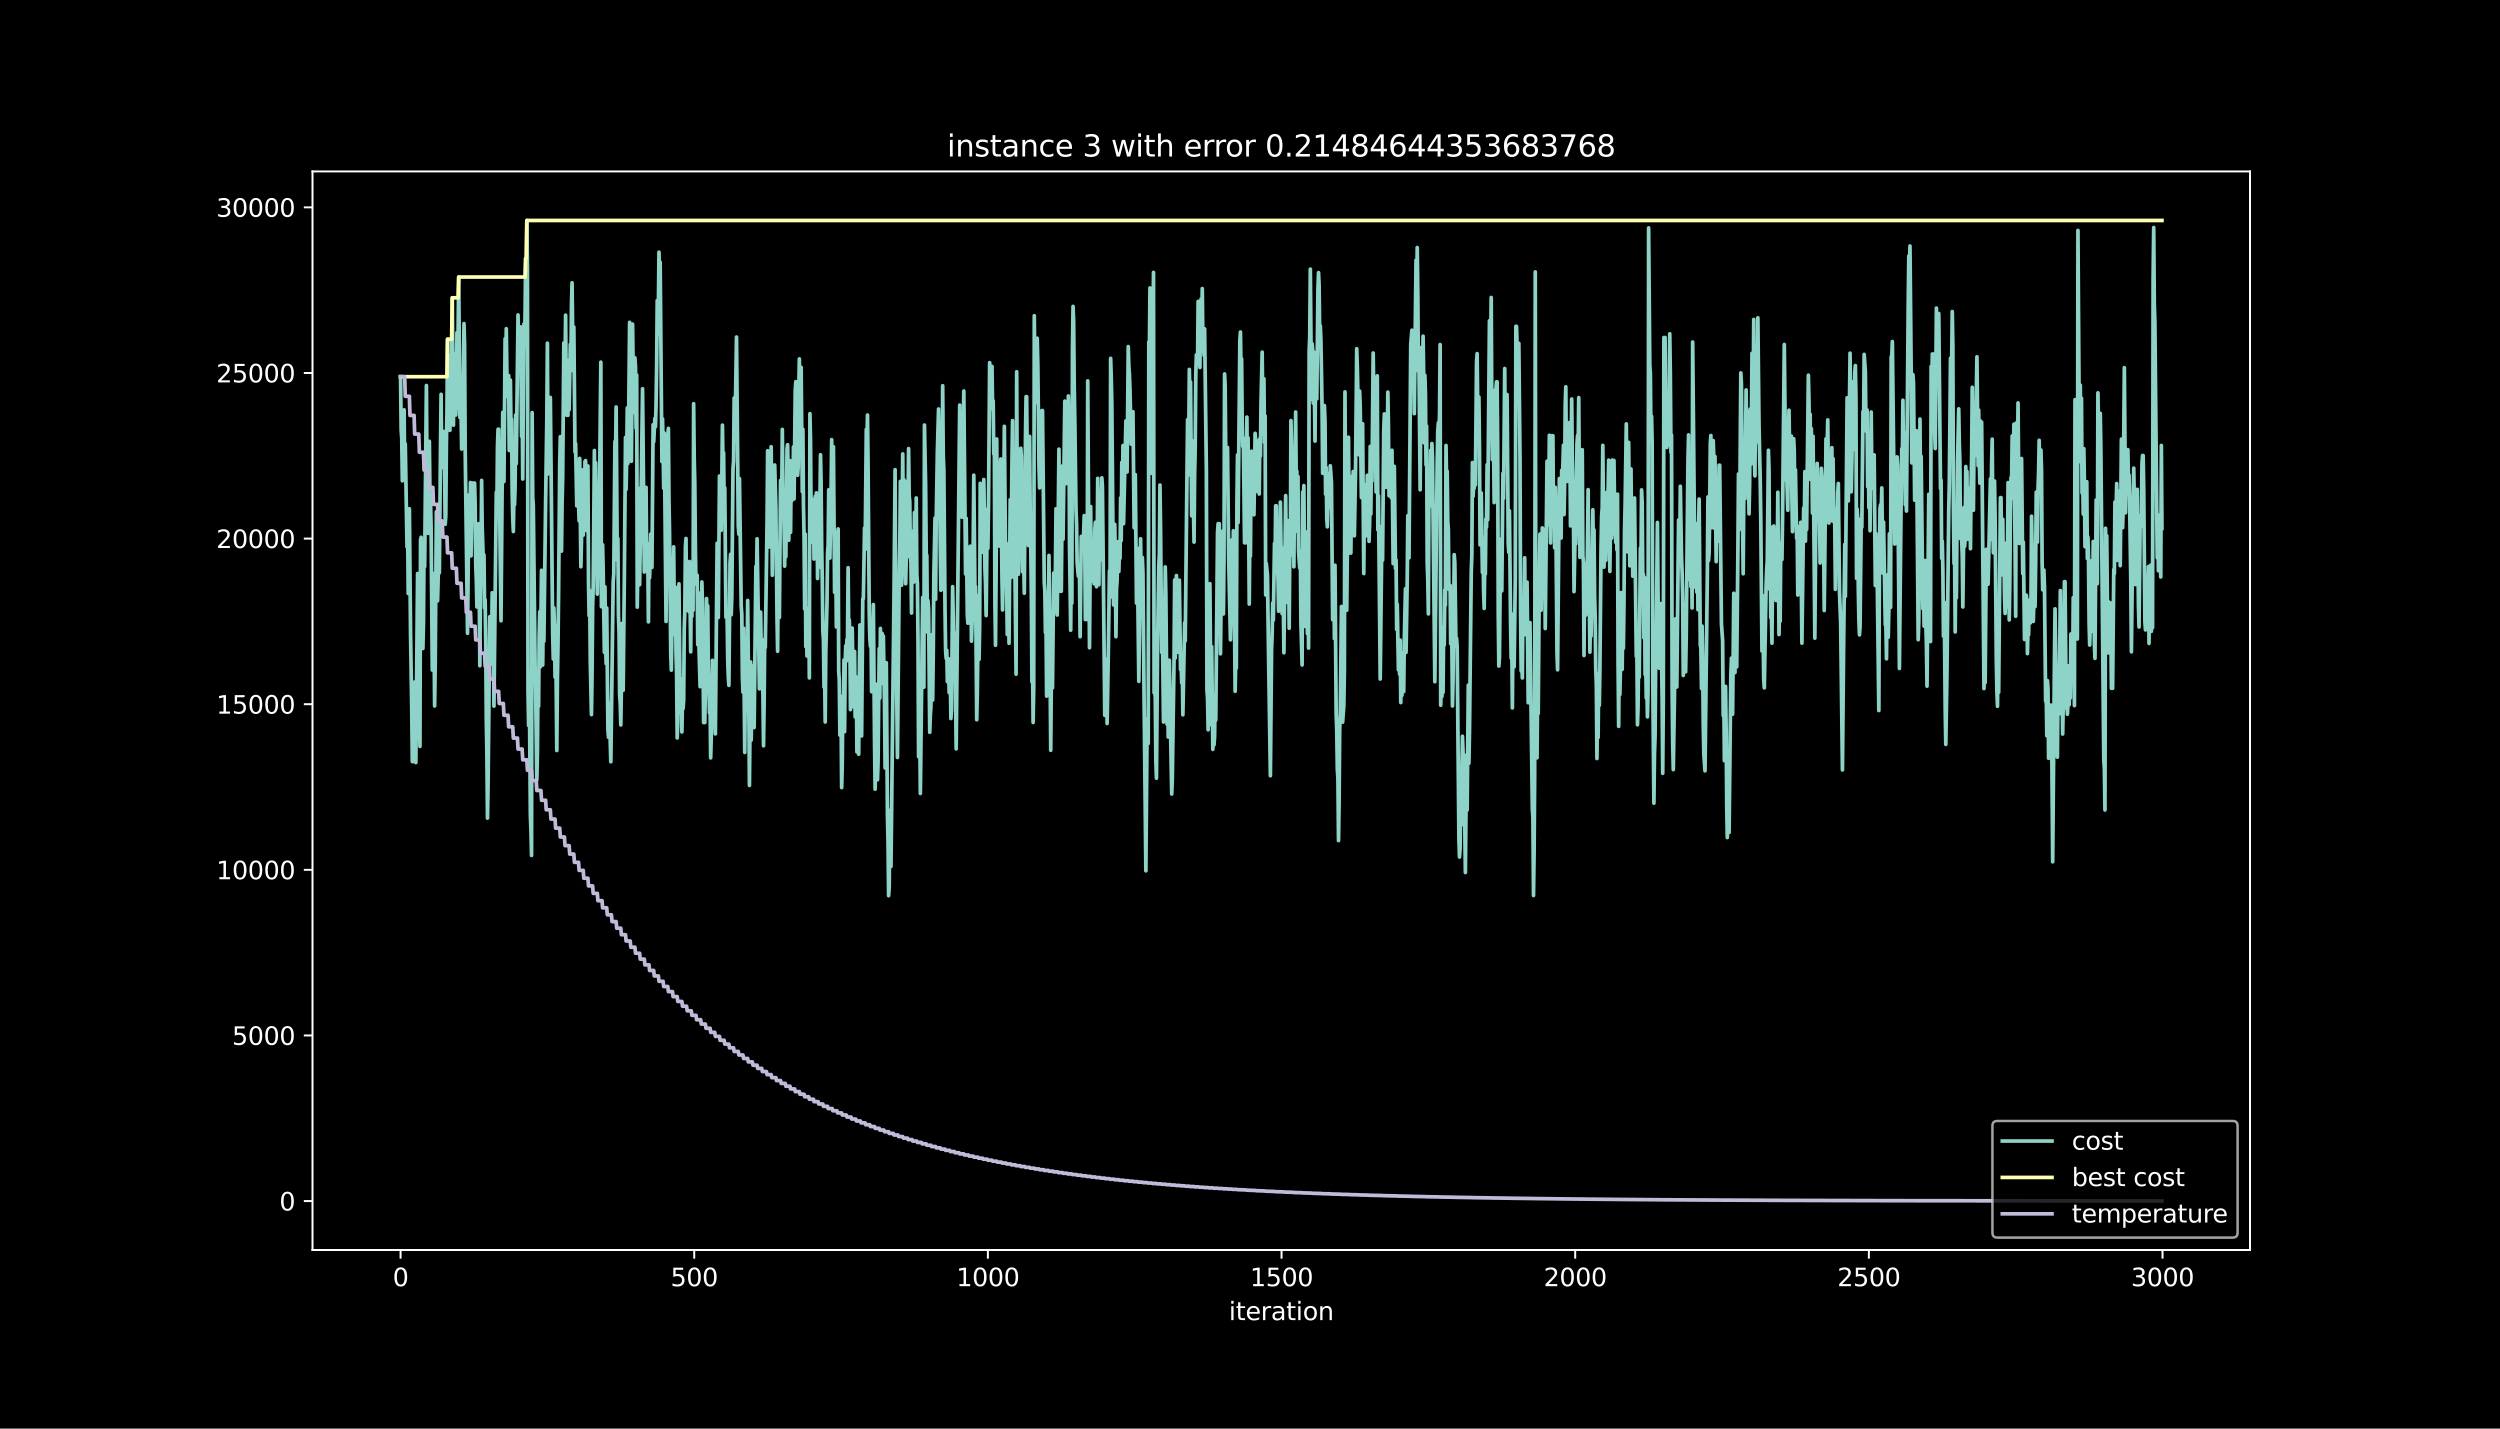 <?xml version="1.0" encoding="utf-8" standalone="no"?>
<!DOCTYPE svg PUBLIC "-//W3C//DTD SVG 1.1//EN"
  "http://www.w3.org/Graphics/SVG/1.1/DTD/svg11.dtd">
<svg height="576pt" version="1.1" viewBox="0 0 1008 576" width="1008pt" xmlns="http://www.w3.org/2000/svg" xmlns:xlink="http://www.w3.org/1999/xlink">
 <defs>
  <style type="text/css">*{stroke-linecap:butt;stroke-linejoin:round;}</style>
 </defs>
 <g id="figure_1">
  <g id="patch_1">
   <path d="M 0 576 
L 1008 576 
L 1008 0 
L 0 0 
z
"/>
  </g>
  <g id="axes_1">
   <g id="patch_2">
    <path d="M 126 504 
L 907.2 504 
L 907.2 69.12 
L 126 69.12 
z
"/>
   </g>
   <g id="matplotlib.axis_1">
    <g id="xtick_1">
     <g id="line2d_1">
      <defs>
       <path d="M 0 0 
L 0 3.5 
" id="m2e8714ac52" style="stroke:#ffffff;stroke-width:0.8;"/>
      </defs>
      <g>
       <use style="fill:#ffffff;stroke:#ffffff;stroke-width:0.8;" x="161.509" xlink:href="#m2e8714ac52" y="504"/>
      </g>
     </g>
     <g id="text_1">
      <!-- 0 -->
      <g style="fill:#ffffff;" transform="translate(158.328 518.598)scale(0.1 -0.1)">
       <defs>
        <path d="M 2034 4250 
Q 1547 4250 1301 3770 
Q 1056 3291 1056 2328 
Q 1056 1369 1301 889 
Q 1547 409 2034 409 
Q 2525 409 2770 889 
Q 3016 1369 3016 2328 
Q 3016 3291 2770 3770 
Q 2525 4250 2034 4250 
z
M 2034 4750 
Q 2819 4750 3233 4129 
Q 3647 3509 3647 2328 
Q 3647 1150 3233 529 
Q 2819 -91 2034 -91 
Q 1250 -91 836 529 
Q 422 1150 422 2328 
Q 422 3509 836 4129 
Q 1250 4750 2034 4750 
z
" id="DejaVuSans-30" transform="scale(0.016)"/>
       </defs>
       <use xlink:href="#DejaVuSans-30"/>
      </g>
     </g>
    </g>
    <g id="xtick_2">
     <g id="line2d_2">
      <g>
       <use style="fill:#ffffff;stroke:#ffffff;stroke-width:0.8;" x="279.912" xlink:href="#m2e8714ac52" y="504"/>
      </g>
     </g>
     <g id="text_2">
      <!-- 500 -->
      <g style="fill:#ffffff;" transform="translate(270.368 518.598)scale(0.1 -0.1)">
       <defs>
        <path d="M 691 4666 
L 3169 4666 
L 3169 4134 
L 1269 4134 
L 1269 2991 
Q 1406 3038 1543 3061 
Q 1681 3084 1819 3084 
Q 2600 3084 3056 2656 
Q 3513 2228 3513 1497 
Q 3513 744 3044 326 
Q 2575 -91 1722 -91 
Q 1428 -91 1123 -41 
Q 819 9 494 109 
L 494 744 
Q 775 591 1075 516 
Q 1375 441 1709 441 
Q 2250 441 2565 725 
Q 2881 1009 2881 1497 
Q 2881 1984 2565 2268 
Q 2250 2553 1709 2553 
Q 1456 2553 1204 2497 
Q 953 2441 691 2322 
L 691 4666 
z
" id="DejaVuSans-35" transform="scale(0.016)"/>
       </defs>
       <use xlink:href="#DejaVuSans-35"/>
       <use x="63.623" xlink:href="#DejaVuSans-30"/>
       <use x="127.246" xlink:href="#DejaVuSans-30"/>
      </g>
     </g>
    </g>
    <g id="xtick_3">
     <g id="line2d_3">
      <g>
       <use style="fill:#ffffff;stroke:#ffffff;stroke-width:0.8;" x="398.315" xlink:href="#m2e8714ac52" y="504"/>
      </g>
     </g>
     <g id="text_3">
      <!-- 1000 -->
      <g style="fill:#ffffff;" transform="translate(385.59 518.598)scale(0.1 -0.1)">
       <defs>
        <path d="M 794 531 
L 1825 531 
L 1825 4091 
L 703 3866 
L 703 4441 
L 1819 4666 
L 2450 4666 
L 2450 531 
L 3481 531 
L 3481 0 
L 794 0 
L 794 531 
z
" id="DejaVuSans-31" transform="scale(0.016)"/>
       </defs>
       <use xlink:href="#DejaVuSans-31"/>
       <use x="63.623" xlink:href="#DejaVuSans-30"/>
       <use x="127.246" xlink:href="#DejaVuSans-30"/>
       <use x="190.869" xlink:href="#DejaVuSans-30"/>
      </g>
     </g>
    </g>
    <g id="xtick_4">
     <g id="line2d_4">
      <g>
       <use style="fill:#ffffff;stroke:#ffffff;stroke-width:0.8;" x="516.718" xlink:href="#m2e8714ac52" y="504"/>
      </g>
     </g>
     <g id="text_4">
      <!-- 1500 -->
      <g style="fill:#ffffff;" transform="translate(503.993 518.598)scale(0.1 -0.1)">
       <use xlink:href="#DejaVuSans-31"/>
       <use x="63.623" xlink:href="#DejaVuSans-35"/>
       <use x="127.246" xlink:href="#DejaVuSans-30"/>
       <use x="190.869" xlink:href="#DejaVuSans-30"/>
      </g>
     </g>
    </g>
    <g id="xtick_5">
     <g id="line2d_5">
      <g>
       <use style="fill:#ffffff;stroke:#ffffff;stroke-width:0.8;" x="635.122" xlink:href="#m2e8714ac52" y="504"/>
      </g>
     </g>
     <g id="text_5">
      <!-- 2000 -->
      <g style="fill:#ffffff;" transform="translate(622.397 518.598)scale(0.1 -0.1)">
       <defs>
        <path d="M 1228 531 
L 3431 531 
L 3431 0 
L 469 0 
L 469 531 
Q 828 903 1448 1529 
Q 2069 2156 2228 2338 
Q 2531 2678 2651 2914 
Q 2772 3150 2772 3378 
Q 2772 3750 2511 3984 
Q 2250 4219 1831 4219 
Q 1534 4219 1204 4116 
Q 875 4013 500 3803 
L 500 4441 
Q 881 4594 1212 4672 
Q 1544 4750 1819 4750 
Q 2544 4750 2975 4387 
Q 3406 4025 3406 3419 
Q 3406 3131 3298 2873 
Q 3191 2616 2906 2266 
Q 2828 2175 2409 1742 
Q 1991 1309 1228 531 
z
" id="DejaVuSans-32" transform="scale(0.016)"/>
       </defs>
       <use xlink:href="#DejaVuSans-32"/>
       <use x="63.623" xlink:href="#DejaVuSans-30"/>
       <use x="127.246" xlink:href="#DejaVuSans-30"/>
       <use x="190.869" xlink:href="#DejaVuSans-30"/>
      </g>
     </g>
    </g>
    <g id="xtick_6">
     <g id="line2d_6">
      <g>
       <use style="fill:#ffffff;stroke:#ffffff;stroke-width:0.8;" x="753.525" xlink:href="#m2e8714ac52" y="504"/>
      </g>
     </g>
     <g id="text_6">
      <!-- 2500 -->
      <g style="fill:#ffffff;" transform="translate(740.8 518.598)scale(0.1 -0.1)">
       <use xlink:href="#DejaVuSans-32"/>
       <use x="63.623" xlink:href="#DejaVuSans-35"/>
       <use x="127.246" xlink:href="#DejaVuSans-30"/>
       <use x="190.869" xlink:href="#DejaVuSans-30"/>
      </g>
     </g>
    </g>
    <g id="xtick_7">
     <g id="line2d_7">
      <g>
       <use style="fill:#ffffff;stroke:#ffffff;stroke-width:0.8;" x="871.928" xlink:href="#m2e8714ac52" y="504"/>
      </g>
     </g>
     <g id="text_7">
      <!-- 3000 -->
      <g style="fill:#ffffff;" transform="translate(859.203 518.598)scale(0.1 -0.1)">
       <defs>
        <path d="M 2597 2516 
Q 3050 2419 3304 2112 
Q 3559 1806 3559 1356 
Q 3559 666 3084 287 
Q 2609 -91 1734 -91 
Q 1441 -91 1130 -33 
Q 819 25 488 141 
L 488 750 
Q 750 597 1062 519 
Q 1375 441 1716 441 
Q 2309 441 2620 675 
Q 2931 909 2931 1356 
Q 2931 1769 2642 2001 
Q 2353 2234 1838 2234 
L 1294 2234 
L 1294 2753 
L 1863 2753 
Q 2328 2753 2575 2939 
Q 2822 3125 2822 3475 
Q 2822 3834 2567 4026 
Q 2313 4219 1838 4219 
Q 1578 4219 1281 4162 
Q 984 4106 628 3988 
L 628 4550 
Q 988 4650 1302 4700 
Q 1616 4750 1894 4750 
Q 2613 4750 3031 4423 
Q 3450 4097 3450 3541 
Q 3450 3153 3228 2886 
Q 3006 2619 2597 2516 
z
" id="DejaVuSans-33" transform="scale(0.016)"/>
       </defs>
       <use xlink:href="#DejaVuSans-33"/>
       <use x="63.623" xlink:href="#DejaVuSans-30"/>
       <use x="127.246" xlink:href="#DejaVuSans-30"/>
       <use x="190.869" xlink:href="#DejaVuSans-30"/>
      </g>
     </g>
    </g>
    <g id="text_8">
     <!-- iteration -->
     <g style="fill:#ffffff;" transform="translate(495.477 532.277)scale(0.1 -0.1)">
      <defs>
       <path d="M 603 3500 
L 1178 3500 
L 1178 0 
L 603 0 
L 603 3500 
z
M 603 4863 
L 1178 4863 
L 1178 4134 
L 603 4134 
L 603 4863 
z
" id="DejaVuSans-69" transform="scale(0.016)"/>
       <path d="M 1172 4494 
L 1172 3500 
L 2356 3500 
L 2356 3053 
L 1172 3053 
L 1172 1153 
Q 1172 725 1289 603 
Q 1406 481 1766 481 
L 2356 481 
L 2356 0 
L 1766 0 
Q 1100 0 847 248 
Q 594 497 594 1153 
L 594 3053 
L 172 3053 
L 172 3500 
L 594 3500 
L 594 4494 
L 1172 4494 
z
" id="DejaVuSans-74" transform="scale(0.016)"/>
       <path d="M 3597 1894 
L 3597 1613 
L 953 1613 
Q 991 1019 1311 708 
Q 1631 397 2203 397 
Q 2534 397 2845 478 
Q 3156 559 3463 722 
L 3463 178 
Q 3153 47 2828 -22 
Q 2503 -91 2169 -91 
Q 1331 -91 842 396 
Q 353 884 353 1716 
Q 353 2575 817 3079 
Q 1281 3584 2069 3584 
Q 2775 3584 3186 3129 
Q 3597 2675 3597 1894 
z
M 3022 2063 
Q 3016 2534 2758 2815 
Q 2500 3097 2075 3097 
Q 1594 3097 1305 2825 
Q 1016 2553 972 2059 
L 3022 2063 
z
" id="DejaVuSans-65" transform="scale(0.016)"/>
       <path d="M 2631 2963 
Q 2534 3019 2420 3045 
Q 2306 3072 2169 3072 
Q 1681 3072 1420 2755 
Q 1159 2438 1159 1844 
L 1159 0 
L 581 0 
L 581 3500 
L 1159 3500 
L 1159 2956 
Q 1341 3275 1631 3429 
Q 1922 3584 2338 3584 
Q 2397 3584 2469 3576 
Q 2541 3569 2628 3553 
L 2631 2963 
z
" id="DejaVuSans-72" transform="scale(0.016)"/>
       <path d="M 2194 1759 
Q 1497 1759 1228 1600 
Q 959 1441 959 1056 
Q 959 750 1161 570 
Q 1363 391 1709 391 
Q 2188 391 2477 730 
Q 2766 1069 2766 1631 
L 2766 1759 
L 2194 1759 
z
M 3341 1997 
L 3341 0 
L 2766 0 
L 2766 531 
Q 2569 213 2275 61 
Q 1981 -91 1556 -91 
Q 1019 -91 701 211 
Q 384 513 384 1019 
Q 384 1609 779 1909 
Q 1175 2209 1959 2209 
L 2766 2209 
L 2766 2266 
Q 2766 2663 2505 2880 
Q 2244 3097 1772 3097 
Q 1472 3097 1187 3025 
Q 903 2953 641 2809 
L 641 3341 
Q 956 3463 1253 3523 
Q 1550 3584 1831 3584 
Q 2591 3584 2966 3190 
Q 3341 2797 3341 1997 
z
" id="DejaVuSans-61" transform="scale(0.016)"/>
       <path d="M 1959 3097 
Q 1497 3097 1228 2736 
Q 959 2375 959 1747 
Q 959 1119 1226 758 
Q 1494 397 1959 397 
Q 2419 397 2687 759 
Q 2956 1122 2956 1747 
Q 2956 2369 2687 2733 
Q 2419 3097 1959 3097 
z
M 1959 3584 
Q 2709 3584 3137 3096 
Q 3566 2609 3566 1747 
Q 3566 888 3137 398 
Q 2709 -91 1959 -91 
Q 1206 -91 779 398 
Q 353 888 353 1747 
Q 353 2609 779 3096 
Q 1206 3584 1959 3584 
z
" id="DejaVuSans-6f" transform="scale(0.016)"/>
       <path d="M 3513 2113 
L 3513 0 
L 2938 0 
L 2938 2094 
Q 2938 2591 2744 2837 
Q 2550 3084 2163 3084 
Q 1697 3084 1428 2787 
Q 1159 2491 1159 1978 
L 1159 0 
L 581 0 
L 581 3500 
L 1159 3500 
L 1159 2956 
Q 1366 3272 1645 3428 
Q 1925 3584 2291 3584 
Q 2894 3584 3203 3211 
Q 3513 2838 3513 2113 
z
" id="DejaVuSans-6e" transform="scale(0.016)"/>
      </defs>
      <use xlink:href="#DejaVuSans-69"/>
      <use x="27.783" xlink:href="#DejaVuSans-74"/>
      <use x="66.992" xlink:href="#DejaVuSans-65"/>
      <use x="128.516" xlink:href="#DejaVuSans-72"/>
      <use x="169.629" xlink:href="#DejaVuSans-61"/>
      <use x="230.908" xlink:href="#DejaVuSans-74"/>
      <use x="270.117" xlink:href="#DejaVuSans-69"/>
      <use x="297.9" xlink:href="#DejaVuSans-6f"/>
      <use x="359.082" xlink:href="#DejaVuSans-6e"/>
     </g>
    </g>
   </g>
   <g id="matplotlib.axis_2">
    <g id="ytick_1">
     <g id="line2d_8">
      <defs>
       <path d="M 0 0 
L -3.5 0 
" id="m5921c2003f" style="stroke:#ffffff;stroke-width:0.8;"/>
      </defs>
      <g>
       <use style="fill:#ffffff;stroke:#ffffff;stroke-width:0.8;" x="126" xlink:href="#m5921c2003f" y="484.274"/>
      </g>
     </g>
     <g id="text_9">
      <!-- 0 -->
      <g style="fill:#ffffff;" transform="translate(112.638 488.073)scale(0.1 -0.1)">
       <use xlink:href="#DejaVuSans-30"/>
      </g>
     </g>
    </g>
    <g id="ytick_2">
     <g id="line2d_9">
      <g>
       <use style="fill:#ffffff;stroke:#ffffff;stroke-width:0.8;" x="126" xlink:href="#m5921c2003f" y="417.497"/>
      </g>
     </g>
     <g id="text_10">
      <!-- 5000 -->
      <g style="fill:#ffffff;" transform="translate(93.55 421.296)scale(0.1 -0.1)">
       <use xlink:href="#DejaVuSans-35"/>
       <use x="63.623" xlink:href="#DejaVuSans-30"/>
       <use x="127.246" xlink:href="#DejaVuSans-30"/>
       <use x="190.869" xlink:href="#DejaVuSans-30"/>
      </g>
     </g>
    </g>
    <g id="ytick_3">
     <g id="line2d_10">
      <g>
       <use style="fill:#ffffff;stroke:#ffffff;stroke-width:0.8;" x="126" xlink:href="#m5921c2003f" y="350.72"/>
      </g>
     </g>
     <g id="text_11">
      <!-- 10000 -->
      <g style="fill:#ffffff;" transform="translate(87.188 354.519)scale(0.1 -0.1)">
       <use xlink:href="#DejaVuSans-31"/>
       <use x="63.623" xlink:href="#DejaVuSans-30"/>
       <use x="127.246" xlink:href="#DejaVuSans-30"/>
       <use x="190.869" xlink:href="#DejaVuSans-30"/>
       <use x="254.492" xlink:href="#DejaVuSans-30"/>
      </g>
     </g>
    </g>
    <g id="ytick_4">
     <g id="line2d_11">
      <g>
       <use style="fill:#ffffff;stroke:#ffffff;stroke-width:0.8;" x="126" xlink:href="#m5921c2003f" y="283.943"/>
      </g>
     </g>
     <g id="text_12">
      <!-- 15000 -->
      <g style="fill:#ffffff;" transform="translate(87.188 287.742)scale(0.1 -0.1)">
       <use xlink:href="#DejaVuSans-31"/>
       <use x="63.623" xlink:href="#DejaVuSans-35"/>
       <use x="127.246" xlink:href="#DejaVuSans-30"/>
       <use x="190.869" xlink:href="#DejaVuSans-30"/>
       <use x="254.492" xlink:href="#DejaVuSans-30"/>
      </g>
     </g>
    </g>
    <g id="ytick_5">
     <g id="line2d_12">
      <g>
       <use style="fill:#ffffff;stroke:#ffffff;stroke-width:0.8;" x="126" xlink:href="#m5921c2003f" y="217.166"/>
      </g>
     </g>
     <g id="text_13">
      <!-- 20000 -->
      <g style="fill:#ffffff;" transform="translate(87.188 220.965)scale(0.1 -0.1)">
       <use xlink:href="#DejaVuSans-32"/>
       <use x="63.623" xlink:href="#DejaVuSans-30"/>
       <use x="127.246" xlink:href="#DejaVuSans-30"/>
       <use x="190.869" xlink:href="#DejaVuSans-30"/>
       <use x="254.492" xlink:href="#DejaVuSans-30"/>
      </g>
     </g>
    </g>
    <g id="ytick_6">
     <g id="line2d_13">
      <g>
       <use style="fill:#ffffff;stroke:#ffffff;stroke-width:0.8;" x="126" xlink:href="#m5921c2003f" y="150.389"/>
      </g>
     </g>
     <g id="text_14">
      <!-- 25000 -->
      <g style="fill:#ffffff;" transform="translate(87.188 154.188)scale(0.1 -0.1)">
       <use xlink:href="#DejaVuSans-32"/>
       <use x="63.623" xlink:href="#DejaVuSans-35"/>
       <use x="127.246" xlink:href="#DejaVuSans-30"/>
       <use x="190.869" xlink:href="#DejaVuSans-30"/>
       <use x="254.492" xlink:href="#DejaVuSans-30"/>
      </g>
     </g>
    </g>
    <g id="ytick_7">
     <g id="line2d_14">
      <g>
       <use style="fill:#ffffff;stroke:#ffffff;stroke-width:0.8;" x="126" xlink:href="#m5921c2003f" y="83.612"/>
      </g>
     </g>
     <g id="text_15">
      <!-- 30000 -->
      <g style="fill:#ffffff;" transform="translate(87.188 87.411)scale(0.1 -0.1)">
       <use xlink:href="#DejaVuSans-33"/>
       <use x="63.623" xlink:href="#DejaVuSans-30"/>
       <use x="127.246" xlink:href="#DejaVuSans-30"/>
       <use x="190.869" xlink:href="#DejaVuSans-30"/>
       <use x="254.492" xlink:href="#DejaVuSans-30"/>
      </g>
     </g>
    </g>
   </g>
   <g id="line2d_15">
    <path clip-path="url(#p6578d2a180)" d="M 161.509 151.885 
L 161.746 173.334 
L 161.983 176.632 
L 162.22 193.861 
L 162.456 177.086 
L 162.693 168.552 
L 162.93 165.254 
L 163.167 191.657 
L 163.404 178.996 
L 164.114 220.558 
L 164.351 210.395 
L 164.588 239.309 
L 164.824 226.582 
L 165.061 205.133 
L 165.535 255.736 
L 166.008 285.626 
L 166.245 307.075 
L 166.482 275.569 
L 166.719 307.075 
L 166.956 300.157 
L 167.192 274.982 
L 167.429 282.287 
L 167.666 307.462 
L 168.376 231.243 
L 168.85 278.067 
L 169.324 300.958 
L 169.561 217.794 
L 169.797 216.632 
L 170.034 240.404 
L 170.271 247.71 
L 170.508 261.466 
L 170.745 250.728 
L 170.981 219.757 
L 171.218 228.465 
L 171.929 155.437 
L 172.165 190.375 
L 172.402 184.833 
L 172.639 215.056 
L 172.876 190.669 
L 173.113 177.941 
L 173.349 198.549 
L 173.586 202.128 
L 173.823 212.866 
L 174.297 270.16 
L 174.533 261.453 
L 174.77 231.229 
L 175.244 284.638 
L 175.481 267.409 
L 175.954 206.321 
L 176.191 235.904 
L 176.428 242.247 
L 176.901 223.683 
L 177.138 230.989 
L 177.612 180.439 
L 177.849 158.99 
L 178.086 188.572 
L 178.322 185.273 
L 178.559 184.659 
L 178.796 173.921 
L 179.033 178.462 
L 179.27 191.19 
L 179.506 211.383 
L 179.743 207.991 
L 179.98 179.076 
L 180.217 166.349 
L 180.454 136.766 
L 180.69 171.13 
L 180.927 150.937 
L 181.164 154.315 
L 181.401 173.507 
L 181.638 143.284 
L 181.874 163.477 
L 182.348 120.072 
L 182.822 171.424 
L 183.058 142.509 
L 183.295 151.217 
L 183.532 145.073 
L 183.769 167.35 
L 184.006 162.155 
L 184.242 134.135 
L 184.479 155.103 
L 184.953 111.698 
L 185.427 168.325 
L 185.663 151.551 
L 186.137 181.053 
L 186.374 155.264 
L 186.611 165.427 
L 187.084 130.463 
L 187.321 139.023 
L 187.558 180.732 
L 188.505 255.349 
L 188.979 208.138 
L 189.215 199.43 
L 189.452 221.867 
L 189.689 194.555 
L 189.926 224.138 
L 190.399 194.756 
L 190.636 194.756 
L 190.873 205.493 
L 191.11 205.493 
L 191.347 194.756 
L 191.583 203.463 
L 191.82 227.85 
L 192.057 233.994 
L 192.294 244.732 
L 192.531 223.283 
L 192.768 236.932 
L 193.004 211.143 
L 193.478 268.437 
L 193.715 238.855 
L 193.952 225.206 
L 194.188 193.701 
L 194.425 212.892 
L 194.899 227.116 
L 195.136 223.723 
L 195.372 245.172 
L 195.609 241.793 
L 195.846 259.022 
L 196.083 290.527 
L 196.32 304.176 
L 196.556 329.859 
L 196.793 316.21 
L 197.504 248.645 
L 197.74 252.024 
L 197.977 267.756 
L 198.214 260.451 
L 198.451 239.002 
L 198.688 242.394 
L 198.924 255.122 
L 199.161 284.704 
L 200.109 198.455 
L 200.345 205.76 
L 200.582 179.971 
L 200.819 173.053 
L 201.056 173.053 
L 202.003 250.301 
L 202.713 166.255 
L 202.95 186.863 
L 203.187 194.168 
L 203.661 136.566 
L 203.897 149.294 
L 204.134 132.519 
L 204.371 150.576 
L 204.845 160.112 
L 205.081 151.404 
L 205.318 181.627 
L 205.555 160.178 
L 205.792 153.26 
L 206.029 172.452 
L 206.265 169.06 
L 206.502 197.974 
L 206.739 208.712 
L 206.976 214.321 
L 207.213 200.124 
L 207.449 203.517 
L 207.686 196.211 
L 207.923 167.297 
L 208.16 186.943 
L 208.87 127.004 
L 209.107 142.496 
L 209.344 149.801 
L 209.581 142.496 
L 209.818 131.758 
L 210.054 144.419 
L 210.291 175.924 
L 210.528 162.168 
L 210.765 193.14 
L 211.238 130.663 
L 211.475 139.371 
L 211.712 126.643 
L 211.949 104.206 
L 212.186 111.124 
L 212.422 88.887 
L 212.659 108.079 
L 212.896 278.868 
L 213.133 292.517 
L 213.37 271.068 
L 213.843 328.604 
L 214.08 334.747 
L 214.317 344.91 
L 214.554 166.362 
L 214.79 200.512 
L 215.027 203.931 
L 215.738 268.21 
L 215.975 278.481 
L 216.448 314.407 
L 216.685 303.669 
L 216.922 274.087 
L 217.159 284.824 
L 217.395 256.805 
L 217.632 246.641 
L 217.869 268.878 
L 218.343 229.947 
L 218.816 268.144 
L 219.053 245.907 
L 219.29 258.568 
L 220 201.674 
L 220.474 169.34 
L 220.711 138.369 
L 220.947 191.096 
L 221.184 162.182 
L 221.421 175.07 
L 221.895 160.232 
L 222.368 206.922 
L 222.842 255.549 
L 223.079 265.713 
L 223.316 245.106 
L 223.552 252.411 
L 223.789 273.018 
L 224.026 252.411 
L 224.5 302.601 
L 224.736 274.581 
L 224.973 260.825 
L 225.21 240.217 
L 225.684 186.809 
L 225.92 176.071 
L 226.157 193.3 
L 226.394 222.214 
L 226.631 203.023 
L 226.868 192.859 
L 227.341 138.262 
L 227.578 160.699 
L 227.815 148.038 
L 228.052 127.07 
L 228.288 157.294 
L 228.525 167.457 
L 228.762 145.22 
L 228.999 167.457 
L 229.236 146.008 
L 229.472 165.2 
L 229.946 138.823 
L 230.183 149.561 
L 230.42 122.717 
L 230.657 114.009 
L 230.893 134.616 
L 231.13 138.008 
L 231.367 131.865 
L 231.841 182.228 
L 232.077 178.836 
L 232.551 203.957 
L 232.788 200.565 
L 233.025 201.099 
L 233.261 202.702 
L 233.498 210.007 
L 233.735 184.833 
L 234.209 228.518 
L 234.445 218.355 
L 234.682 189.44 
L 234.919 208.472 
L 235.156 215.777 
L 235.393 198.549 
L 235.629 211.276 
L 235.866 186.101 
L 236.103 185.714 
L 236.34 193.019 
L 236.577 213.987 
L 236.813 194.796 
L 237.05 187.878 
L 237.287 234.501 
L 237.524 248.257 
L 237.761 238.094 
L 237.997 266.22 
L 238.471 288.123 
L 238.708 272.391 
L 238.945 245.079 
L 239.182 236.344 
L 239.655 181.641 
L 239.892 208.952 
L 240.129 186.515 
L 240.839 239.55 
L 241.076 226.889 
L 241.313 206.695 
L 241.55 213.613 
L 242.26 146.022 
L 242.497 244.625 
L 242.97 219.663 
L 243.207 230.401 
L 243.681 263.002 
L 243.918 236.598 
L 244.154 258.862 
L 244.391 267.569 
L 244.628 245.132 
L 245.102 293.973 
L 245.338 297.272 
L 245.575 283.516 
L 246.286 307.128 
L 247.233 234.795 
L 247.47 231.416 
L 247.943 178.008 
L 248.18 185.073 
L 248.417 164.105 
L 248.891 225.834 
L 249.127 217.126 
L 249.364 248.097 
L 249.601 255.015 
L 249.838 280.19 
L 250.075 283.582 
L 250.311 292.29 
L 250.548 276.557 
L 250.785 251.383 
L 251.259 278.32 
L 251.732 233.526 
L 252.206 176.338 
L 252.443 197.306 
L 252.679 184.646 
L 252.916 164.452 
L 253.153 186.889 
L 253.39 176.726 
L 253.864 129.969 
L 254.1 139.237 
L 254.574 185.994 
L 255.048 130.676 
L 255.521 166.295 
L 255.758 145.327 
L 255.995 144.286 
L 256.232 148.252 
L 256.468 172.639 
L 256.705 151.19 
L 256.942 244.798 
L 257.179 226.541 
L 257.416 196.959 
L 257.652 204.265 
L 257.889 235.77 
L 258.6 192.659 
L 259.073 156.733 
L 259.547 203.33 
L 259.784 230.642 
L 260.02 201.727 
L 260.257 217.46 
L 260.494 196.492 
L 260.731 226.715 
L 260.968 219.41 
L 261.205 225.553 
L 261.441 250.728 
L 261.678 219.223 
L 261.915 232.979 
L 262.389 215.323 
L 262.625 225.486 
L 262.862 228.785 
L 263.336 171.25 
L 263.573 178.168 
L 264.046 168.726 
L 264.283 172.025 
L 264.52 163.317 
L 264.757 147.584 
L 264.993 121.181 
L 265.23 135.03 
L 265.467 123.131 
L 265.704 101.682 
L 265.941 114.409 
L 266.177 105.702 
L 266.888 186.115 
L 267.125 168.886 
L 267.361 179.624 
L 267.598 196.852 
L 267.835 174.616 
L 268.545 250.568 
L 269.019 195.303 
L 269.256 176.111 
L 269.493 172.719 
L 269.73 201.634 
L 269.966 215.283 
L 270.44 263.282 
L 270.677 270.2 
L 270.914 252.972 
L 271.15 224.952 
L 271.387 240.685 
L 271.624 220.491 
L 271.861 245.212 
L 272.098 255.937 
L 272.334 236.745 
L 272.571 263.149 
L 272.808 271.856 
L 273.045 297.539 
L 273.282 291.395 
L 273.755 235.409 
L 274.229 284.05 
L 274.466 287.429 
L 274.702 273.673 
L 274.939 295.122 
L 275.176 282.394 
L 275.413 285.693 
L 275.65 282.394 
L 275.886 253.479 
L 276.123 246.174 
L 276.36 220.491 
L 276.597 217.113 
L 276.834 246.027 
L 277.071 235.864 
L 277.307 232.952 
L 277.781 246.588 
L 278.018 226.395 
L 278.491 262.815 
L 278.728 234.795 
L 278.965 248.551 
L 279.202 235.89 
L 279.439 246.054 
L 279.675 162.769 
L 279.912 185.18 
L 280.149 195.343 
L 280.386 221.747 
L 280.623 235.503 
L 280.859 232.111 
L 281.096 231.91 
L 281.333 259.93 
L 281.57 238.962 
L 281.807 259.93 
L 282.28 276.878 
L 282.517 250.474 
L 282.754 264.23 
L 282.991 234.648 
L 283.227 243.209 
L 283.701 291.329 
L 283.938 277.573 
L 284.175 291.329 
L 284.648 261.947 
L 284.885 241.339 
L 285.122 254.989 
L 285.359 244.251 
L 285.596 268.638 
L 286.069 287.509 
L 286.306 284.117 
L 286.543 305.565 
L 287.016 288.484 
L 287.253 266.247 
L 287.49 276.411 
L 287.727 279.803 
L 287.964 292.464 
L 288.2 285.158 
L 288.437 295.896 
L 289.148 219.022 
L 289.621 248.979 
L 290.095 191.938 
L 290.332 212.906 
L 290.568 200.178 
L 290.805 213.827 
L 291.279 171.41 
L 291.516 188.639 
L 291.753 182.495 
L 291.989 203.944 
L 292.226 196.639 
L 292.7 248.858 
L 292.937 245.56 
L 293.173 248.858 
L 293.41 265.633 
L 293.647 272.938 
L 293.884 276.33 
L 294.357 226.769 
L 294.594 223.47 
L 294.831 247.857 
L 295.068 240.551 
L 295.541 189.2 
L 295.778 185.821 
L 296.015 160.459 
L 296.252 161.861 
L 296.489 165.387 
L 296.962 135.898 
L 297.673 212.078 
L 297.909 215.376 
L 298.146 192.939 
L 298.857 244.384 
L 299.093 247.777 
L 299.33 272.952 
L 299.567 279.095 
L 299.804 253.306 
L 300.278 303.375 
L 300.514 273.152 
L 300.751 285.813 
L 300.988 275.075 
L 301.225 271.696 
L 301.462 242.114 
L 301.935 287.095 
L 302.172 316.677 
L 302.646 266.902 
L 302.882 298.407 
L 303.356 268.518 
L 303.593 282.274 
L 303.83 276.13 
L 304.066 293.359 
L 304.777 228.331 
L 305.014 234.475 
L 305.25 217.246 
L 306.198 277.746 
L 306.434 269.038 
L 306.671 246.802 
L 307.145 275.195 
L 307.382 271.803 
L 307.619 280.511 
L 307.855 300.704 
L 308.092 283.476 
L 308.329 257.686 
L 308.566 261.065 
L 309.276 210.662 
L 309.513 181.747 
L 309.75 191.671 
L 309.987 220.585 
L 310.46 196.145 
L 310.697 192.846 
L 310.934 180.118 
L 311.407 231.937 
L 311.644 206.762 
L 311.881 210.061 
L 312.118 190.869 
L 312.355 187.49 
L 312.828 204.959 
L 313.302 249.94 
L 313.539 262.601 
L 313.775 231.096 
L 314.012 220.932 
L 314.249 248.952 
L 314.723 193.687 
L 315.196 200.458 
L 315.433 173.147 
L 315.67 200.458 
L 315.907 197.079 
L 316.38 228.264 
L 316.617 203.877 
L 316.854 224.485 
L 317.328 181.093 
L 317.564 179.303 
L 317.801 192.031 
L 318.038 217.82 
L 318.275 192.645 
L 318.512 185.727 
L 318.748 214.642 
L 318.985 193.193 
L 319.222 201.901 
L 319.459 188.252 
L 319.696 199.377 
L 319.932 180.185 
L 320.169 201.153 
L 320.643 157.267 
L 320.88 153.875 
L 321.116 157.254 
L 321.353 165.961 
L 321.59 191.644 
L 321.827 188.345 
L 322.064 157.374 
L 322.301 144.713 
L 322.537 163.905 
L 322.774 167.297 
L 323.011 148.105 
L 323.485 198.268 
L 323.721 173.093 
L 323.958 203.316 
L 324.195 215.977 
L 324.432 245.56 
L 324.669 215.336 
L 324.905 260.705 
L 325.142 250.848 
L 325.379 264.498 
L 325.616 261.119 
L 325.853 245.306 
L 326.089 245.306 
L 326.326 273.325 
L 326.563 166.789 
L 326.8 177.527 
L 327.037 208.498 
L 327.273 201.193 
L 327.51 218.689 
L 327.984 205.213 
L 328.221 225.406 
L 328.457 208.632 
L 328.694 200.111 
L 328.931 224.498 
L 329.168 198.709 
L 329.405 201.754 
L 329.641 233.259 
L 329.878 213.066 
L 330.115 228.799 
L 330.352 222.655 
L 330.826 183.363 
L 331.062 194.515 
L 331.299 220.305 
L 331.536 233.954 
L 331.773 254.561 
L 332.01 257.86 
L 332.246 277.052 
L 332.483 270.908 
L 332.72 291.102 
L 332.957 263.082 
L 333.43 243.636 
L 333.667 223.029 
L 333.904 219.73 
L 334.141 197.493 
L 334.378 204.412 
L 334.614 225.019 
L 335.088 198.709 
L 335.325 177.26 
L 335.562 205.28 
L 335.798 208.124 
L 336.035 180.105 
L 336.509 238.828 
L 336.746 214.441 
L 336.982 225.473 
L 337.219 252.785 
L 337.456 249.486 
L 337.693 242.181 
L 337.93 213.266 
L 338.167 270.788 
L 338.403 274.167 
L 338.64 296.404 
L 338.877 280.671 
L 339.114 287.976 
L 339.351 317.559 
L 339.587 308.851 
L 339.824 283.062 
L 340.061 291.769 
L 340.298 266.087 
L 340.535 295.001 
L 340.771 267.69 
L 341.008 260.384 
L 341.245 266.528 
L 341.482 257.82 
L 341.719 257.82 
L 341.955 228.905 
L 342.192 253.292 
L 342.429 249.9 
L 342.666 257.206 
L 342.903 286.12 
L 343.139 255.897 
L 343.376 265.98 
L 343.613 253.252 
L 344.087 281.713 
L 344.323 285.105 
L 344.56 262.668 
L 344.797 289.072 
L 345.034 285.679 
L 345.271 272.952 
L 345.508 303.175 
L 345.981 286.868 
L 346.218 304.096 
L 346.692 251.984 
L 346.928 274.421 
L 347.165 271.042 
L 347.402 296.724 
L 347.876 241.393 
L 348.112 241.393 
L 348.586 212.852 
L 348.823 221.56 
L 349.296 173.093 
L 349.533 180.011 
L 349.77 167.35 
L 350.007 187.664 
L 350.48 247.189 
L 350.717 257.352 
L 350.954 260.651 
L 351.191 254.508 
L 351.428 278.895 
L 351.664 259.703 
L 351.901 256.404 
L 352.138 243.743 
L 352.612 299.008 
L 352.849 318.2 
L 353.085 305.472 
L 353.322 275.89 
L 353.559 288.617 
L 353.796 314.407 
L 354.033 307.489 
L 354.506 261.506 
L 354.743 281.512 
L 354.98 253.399 
L 355.217 266.06 
L 355.453 272.204 
L 355.69 255.429 
L 355.927 275.623 
L 356.164 256.431 
L 356.637 283.836 
L 356.874 309.625 
L 357.348 267.209 
L 357.821 328.937 
L 358.058 339.675 
L 358.295 361.124 
L 358.532 357.732 
L 358.769 326.76 
L 359.005 345.952 
L 359.242 349.344 
L 360.426 243.075 
L 360.9 189.373 
L 361.137 240.618 
L 361.847 305.419 
L 362.558 233.246 
L 362.794 220.518 
L 363.031 194.115 
L 363.268 207.951 
L 363.505 235.97 
L 363.978 183.016 
L 364.215 213.987 
L 364.452 193.38 
L 364.689 222.962 
L 365.162 235.369 
L 365.399 225.206 
L 365.636 194.235 
L 365.873 224.458 
L 366.346 180.879 
L 366.583 200.071 
L 366.82 202.221 
L 367.057 223.67 
L 367.294 226.969 
L 367.53 247.162 
L 367.767 216.939 
L 368.004 222.775 
L 368.241 214.068 
L 368.478 234.675 
L 368.715 206.655 
L 368.951 222.388 
L 369.188 229.693 
L 369.425 200.779 
L 369.662 231.75 
L 369.899 235.129 
L 370.135 257.366 
L 370.372 305.125 
L 370.609 305.125 
L 370.846 292.611 
L 371.083 319.923 
L 372.03 240.872 
L 372.267 269.786 
L 372.503 277.092 
L 372.74 171.37 
L 373.214 195.864 
L 373.451 223.884 
L 373.687 223.884 
L 373.924 254.855 
L 374.161 242.127 
L 374.398 245.52 
L 374.871 295.268 
L 375.108 288.35 
L 375.345 284.958 
L 375.582 259.169 
L 375.819 255.87 
L 376.056 282.274 
L 376.292 263.082 
L 376.529 232.111 
L 377.003 208.832 
L 377.24 241.62 
L 377.476 210.114 
L 377.95 182.095 
L 378.424 164.906 
L 378.66 175.644 
L 379.134 222.268 
L 379.371 238 
L 379.608 230.695 
L 379.844 237.613 
L 380.081 155.531 
L 380.318 183.55 
L 380.555 189.534 
L 381.028 245.426 
L 381.265 262.2 
L 381.502 265.499 
L 381.739 262.2 
L 381.976 274.861 
L 382.212 265.606 
L 382.449 265.606 
L 382.686 279.255 
L 382.923 269.092 
L 383.16 272.484 
L 383.397 289.713 
L 383.633 286.32 
L 384.107 236.545 
L 384.344 249.206 
L 384.581 271.442 
L 384.817 268.063 
L 385.054 255.336 
L 385.528 301.933 
L 386.949 163.33 
L 387.185 195.143 
L 387.422 198.535 
L 387.659 205.266 
L 387.896 208.565 
L 388.133 179.651 
L 388.369 174.188 
L 388.606 157.654 
L 389.317 231.403 
L 389.553 208.966 
L 390.027 247.897 
L 390.264 251.276 
L 390.501 221.693 
L 390.974 251.196 
L 391.211 220.224 
L 391.448 228.932 
L 391.685 258.514 
L 391.922 251.209 
L 392.158 247.817 
L 392.632 191.59 
L 393.106 239.87 
L 393.342 236.491 
L 393.816 290.193 
L 394.053 279.456 
L 394.526 240.071 
L 394.763 265.86 
L 395 252.211 
L 395.237 194.889 
L 395.474 207.644 
L 395.71 196.906 
L 395.947 215.39 
L 396.184 222.695 
L 396.421 212.532 
L 396.658 193.34 
L 396.894 207.096 
L 397.131 229.333 
L 397.368 235.476 
L 397.605 248.204 
L 398.078 205.36 
L 398.315 221.092 
L 398.552 205.36 
L 399.026 146.222 
L 399.263 149.147 
L 399.499 159.31 
L 399.736 149.147 
L 399.973 147.745 
L 400.21 164.973 
L 400.447 161.594 
L 400.683 183.043 
L 400.92 177.607 
L 401.157 244.09 
L 401.394 260.184 
L 401.631 230.602 
L 401.867 176.993 
L 402.104 207.216 
L 402.341 188.024 
L 402.578 192.325 
L 402.815 214.762 
L 403.051 220.224 
L 403.288 188.719 
L 403.525 185.06 
L 403.999 233.259 
L 404.235 245.92 
L 404.472 230.188 
L 404.946 171.905 
L 405.419 222.268 
L 405.656 218.875 
L 406.13 255.843 
L 406.367 245.106 
L 406.604 227.877 
L 406.84 259.382 
L 407.314 201.473 
L 407.551 232.979 
L 408.024 186.355 
L 408.261 169.581 
L 408.498 200.552 
L 408.735 197.173 
L 408.972 232.845 
L 409.208 228.772 
L 409.682 271.816 
L 409.919 149.895 
L 410.156 200.365 
L 410.392 222.802 
L 410.629 231.51 
L 411.103 199.657 
L 411.34 201.7 
L 411.576 180.732 
L 411.813 184.125 
L 412.287 230.521 
L 412.524 223.216 
L 412.76 226.515 
L 412.997 239.176 
L 413.471 176.699 
L 413.708 159.925 
L 413.945 159.925 
L 414.181 185.3 
L 414.418 195.57 
L 414.655 219.957 
L 414.892 189.734 
L 415.129 175.978 
L 415.365 205.56 
L 415.602 219.316 
L 415.839 240.124 
L 416.076 274.928 
L 416.313 264.19 
L 416.549 291.302 
L 416.786 277.653 
L 417.023 127.297 
L 417.26 152.833 
L 417.497 137.1 
L 417.733 162.275 
L 417.97 161.554 
L 418.207 136.379 
L 418.444 147.117 
L 418.917 188.024 
L 419.154 196.732 
L 419.391 176.125 
L 419.628 189.881 
L 419.865 186.502 
L 420.101 165.534 
L 420.338 165.534 
L 421.049 234.982 
L 421.286 238.281 
L 421.522 255.055 
L 421.759 251.756 
L 421.996 280.671 
L 422.47 242.702 
L 422.706 252.865 
L 422.943 223.951 
L 423.417 272.938 
L 423.654 302.52 
L 424.127 247.122 
L 424.364 277.345 
L 424.838 231.056 
L 425.074 246.788 
L 425.548 229.707 
L 425.785 205.119 
L 426.258 247.964 
L 426.969 181.106 
L 427.442 238.401 
L 427.679 216.952 
L 427.916 238.401 
L 428.39 187.851 
L 428.626 217.433 
L 429.337 161.728 
L 429.574 169.327 
L 429.811 195.009 
L 430.047 178.235 
L 430.521 187.677 
L 430.758 159.658 
L 430.995 167.965 
L 431.231 220.251 
L 431.705 254.094 
L 431.942 222.588 
L 432.179 243.196 
L 432.415 141.721 
L 432.652 123.545 
L 432.889 129.755 
L 433.126 155.544 
L 433.363 169.193 
L 433.836 205.533 
L 434.073 211.29 
L 434.31 227.022 
L 434.783 232.338 
L 435.02 229.039 
L 435.257 232.338 
L 435.494 256.725 
L 435.967 216.285 
L 436.204 222.107 
L 436.441 218.809 
L 436.678 222.348 
L 437.152 207.897 
L 437.388 220.905 
L 437.625 249.82 
L 437.862 221.8 
L 438.099 245.853 
L 438.336 249.767 
L 438.572 153.581 
L 439.283 261.172 
L 439.756 204.238 
L 439.993 232.258 
L 440.23 225.339 
L 440.467 228.732 
L 440.704 234.368 
L 440.94 218.635 
L 441.177 235.409 
L 441.414 213.961 
L 441.651 210.582 
L 441.888 210.782 
L 442.124 236.571 
L 442.361 223.844 
L 442.598 192.872 
L 442.835 205.533 
L 443.072 235.757 
L 443.308 210.074 
L 443.545 225.807 
L 443.782 212.158 
L 444.019 219.076 
L 444.256 192.672 
L 444.493 196.051 
L 444.966 240.925 
L 445.44 288.417 
L 445.677 272.684 
L 445.913 265.766 
L 446.15 274.474 
L 446.387 291.703 
L 446.861 264.297 
L 447.334 230.121 
L 447.571 240.858 
L 447.808 144.486 
L 448.045 151.791 
L 448.281 162.529 
L 448.992 243.917 
L 449.465 211.41 
L 449.702 227.142 
L 449.939 256.725 
L 450.176 237.533 
L 450.413 234.154 
L 450.649 218.421 
L 450.886 221.72 
L 451.123 230.428 
L 451.36 221.72 
L 451.597 225.112 
L 451.834 200.725 
L 452.07 217.954 
L 452.307 186.449 
L 452.544 201.099 
L 452.781 179.651 
L 453.018 211.156 
L 453.965 169.688 
L 454.202 169.688 
L 454.438 190.295 
L 454.912 139.745 
L 455.149 147.731 
L 455.386 151.11 
L 455.622 157.641 
L 456.096 179.076 
L 456.333 176.165 
L 456.57 176.165 
L 456.806 166.001 
L 457.28 212.799 
L 457.754 191.363 
L 458.227 243.182 
L 458.464 220.946 
L 458.701 234.942 
L 459.174 274.728 
L 459.885 217.233 
L 460.122 232.965 
L 460.359 226.822 
L 460.595 224.765 
L 460.832 230.909 
L 461.306 282.581 
L 462.016 351.107 
L 462.49 295.749 
L 462.727 289.606 
L 462.963 299.769 
L 463.2 137.888 
L 463.437 141.267 
L 463.674 116.092 
L 464.147 173.627 
L 464.384 190.856 
L 465.095 109.842 
L 465.331 279.322 
L 465.568 278.561 
L 465.805 281.058 
L 466.042 306.848 
L 466.279 313.766 
L 466.752 258.367 
L 467.226 228.184 
L 467.463 223.59 
L 467.7 195.57 
L 467.936 212.799 
L 468.41 263.055 
L 468.647 250.327 
L 469.12 291.128 
L 469.357 275.396 
L 469.831 228.572 
L 470.068 239.309 
L 470.541 291.97 
L 470.778 266.18 
L 471.015 297.152 
L 471.252 274.915 
L 471.488 266.207 
L 472.199 307.422 
L 472.436 320.15 
L 472.672 314.006 
L 473.383 265.326 
L 473.62 233.82 
L 473.856 265.326 
L 474.33 232.057 
L 474.567 247.79 
L 474.804 244.398 
L 475.041 263.002 
L 475.277 240.565 
L 475.514 233.927 
L 475.988 269.92 
L 476.225 266.621 
L 476.461 275.329 
L 476.698 268.023 
L 476.935 288.217 
L 477.645 251.102 
L 477.882 258.407 
L 478.829 169.18 
L 479.066 191.617 
L 479.303 177.861 
L 479.54 148.947 
L 479.777 162.703 
L 480.013 153.995 
L 480.487 207.964 
L 480.724 177.741 
L 481.197 204.919 
L 481.434 218.568 
L 481.671 191.256 
L 481.908 180.292 
L 482.145 150.709 
L 482.382 143.043 
L 482.618 145.968 
L 482.855 146.689 
L 483.092 121.515 
L 483.329 146.689 
L 483.566 125.721 
L 483.802 148.159 
L 484.039 126.71 
L 484.276 120.566 
L 484.513 141.534 
L 484.75 116.359 
L 484.986 136.553 
L 485.223 133.16 
L 485.46 143.324 
L 485.697 132.586 
L 486.407 189.681 
L 486.644 278.214 
L 486.881 281.592 
L 487.118 294.253 
L 487.591 257.553 
L 487.828 235.316 
L 488.302 292.21 
L 488.538 260.705 
L 489.012 302.133 
L 489.249 293.425 
L 489.486 300.343 
L 489.722 296.951 
L 489.959 280.177 
L 490.196 290.34 
L 490.907 214.802 
L 491.143 211.143 
L 491.38 214.535 
L 491.617 211.143 
L 492.091 263.616 
L 492.564 224.178 
L 492.801 214.255 
L 493.275 247.55 
L 493.511 226.101 
L 493.748 150.776 
L 493.985 155.651 
L 494.222 183.671 
L 494.459 180.225 
L 494.695 185.3 
L 494.932 180.425 
L 495.406 225.179 
L 496.116 257.98 
L 496.353 247.242 
L 496.59 243.85 
L 496.827 217.567 
L 497.063 239.803 
L 497.3 214.014 
L 497.537 244.237 
L 497.774 252.945 
L 498.011 278.734 
L 498.248 266.007 
L 498.484 269.399 
L 498.721 204.385 
L 498.958 183.417 
L 499.195 210.729 
L 499.905 137.394 
L 500.142 133.868 
L 500.379 149.601 
L 500.616 144.659 
L 500.852 169.834 
L 501.089 179.998 
L 501.326 176.606 
L 501.8 218.875 
L 502.036 203.143 
L 502.273 218.875 
L 502.51 199.684 
L 502.747 168.178 
L 502.984 197.761 
L 503.22 176.525 
L 503.694 243.556 
L 503.931 215.537 
L 504.168 224.244 
L 504.404 194.662 
L 504.641 181.934 
L 505.115 206.428 
L 505.352 190.335 
L 505.589 207.563 
L 506.062 174.722 
L 506.299 177.968 
L 506.536 198.161 
L 506.773 189.454 
L 507.009 191.497 
L 507.246 177.741 
L 507.72 199.176 
L 507.957 176.939 
L 508.193 183.858 
L 508.43 162.89 
L 508.904 141.988 
L 509.141 164.225 
L 509.377 174.963 
L 509.614 152.726 
L 509.851 178.409 
L 510.088 167.671 
L 510.325 239.897 
L 510.561 227.169 
L 511.035 231.924 
L 511.509 266.033 
L 512.219 312.764 
L 512.693 261.933 
L 512.93 255.79 
L 513.166 243.129 
L 513.403 250.047 
L 513.877 219.062 
L 514.114 224.899 
L 514.35 203.931 
L 514.587 203.931 
L 514.824 224.899 
L 515.061 228.198 
L 515.298 233.793 
L 515.534 246.454 
L 515.771 239.149 
L 516.245 202.448 
L 516.482 219.677 
L 516.718 223.069 
L 516.955 247.456 
L 517.192 221.052 
L 517.666 263.189 
L 518.376 199.817 
L 518.85 242.862 
L 519.086 213.28 
L 519.323 209.981 
L 519.56 223.737 
L 519.797 253.319 
L 520.034 222.668 
L 520.27 224.031 
L 520.507 169.581 
L 520.744 179.571 
L 520.981 217.38 
L 521.218 206.094 
L 521.455 202.849 
L 521.691 228.531 
L 521.928 200.512 
L 522.165 191.804 
L 522.402 166.122 
L 522.639 194.141 
L 522.875 189.974 
L 523.112 214.361 
L 523.349 192.125 
L 523.586 222.348 
L 524.059 229.026 
L 524.296 222.107 
L 524.533 251.022 
L 525.007 268.104 
L 525.243 198.362 
L 525.48 208.525 
L 525.717 195.797 
L 526.191 252.558 
L 526.427 241.82 
L 526.664 214.508 
L 526.901 228.157 
L 527.138 255.469 
L 527.375 231.082 
L 527.611 261.306 
L 527.848 141.641 
L 528.085 135.832 
L 528.322 108.52 
L 528.796 161.006 
L 529.032 138.569 
L 529.269 141.134 
L 529.506 162.582 
L 529.743 141.975 
L 530.216 177.848 
L 530.453 146.876 
L 530.69 143.578 
L 530.927 160.806 
L 531.4 116.439 
L 531.637 109.922 
L 531.874 115.278 
L 532.111 137.514 
L 532.348 131.371 
L 532.584 137.034 
L 533.058 164.439 
L 533.295 190.842 
L 533.532 163.531 
L 533.768 176.258 
L 534.005 163.531 
L 534.242 169.674 
L 534.479 199.256 
L 534.716 188.519 
L 534.952 209.126 
L 535.189 212.425 
L 535.663 190.989 
L 535.9 204.745 
L 536.137 200.538 
L 536.373 187.811 
L 536.847 194.582 
L 537.321 249.847 
L 537.557 246.548 
L 537.794 230.174 
L 538.031 257.486 
L 538.268 227.904 
L 538.741 287.709 
L 538.978 294.627 
L 539.215 310.36 
L 539.452 313.752 
L 539.689 338.927 
L 539.925 323.195 
L 540.162 294.28 
L 540.399 287.362 
L 540.873 244.518 
L 541.346 291.168 
L 541.82 284.477 
L 542.057 270.721 
L 542.293 158.015 
L 542.767 239.91 
L 543.004 246.054 
L 543.714 176.285 
L 543.951 207.256 
L 544.188 222.989 
L 544.425 192.018 
L 544.662 222.989 
L 544.898 200.552 
L 545.135 200.832 
L 545.372 211.57 
L 545.609 190.121 
L 545.846 198.829 
L 546.082 216.057 
L 546.556 189.587 
L 547.03 140.599 
L 547.266 147.905 
L 547.503 158.643 
L 547.74 161.941 
L 547.977 183.39 
L 548.214 157.708 
L 548.45 164.626 
L 548.924 200.619 
L 549.161 174.215 
L 549.398 170.836 
L 549.871 231.256 
L 550.108 202.341 
L 550.345 195.423 
L 550.582 216.031 
L 550.818 205.867 
L 551.055 216.031 
L 551.292 191.644 
L 551.529 216.031 
L 551.766 195.837 
L 552.003 218.274 
L 552.239 210.969 
L 552.476 179.998 
L 552.713 207.31 
L 552.95 186.702 
L 553.187 194.008 
L 553.66 142.336 
L 553.897 158.068 
L 554.134 188.292 
L 554.371 160.98 
L 554.844 198.362 
L 555.318 151.537 
L 555.555 213.627 
L 555.791 199.871 
L 556.502 273.78 
L 557.212 212.211 
L 557.449 225.86 
L 557.923 173.667 
L 558.159 166.896 
L 558.396 196.478 
L 558.633 171.304 
L 558.87 196.478 
L 559.107 166.896 
L 559.344 179.557 
L 559.58 158.108 
L 559.817 171.864 
L 560.054 199.884 
L 560.291 186.262 
L 560.528 189.654 
L 560.764 183.51 
L 561.001 200.739 
L 561.238 181.547 
L 561.712 227.236 
L 562.185 188.024 
L 562.659 229.186 
L 562.896 225.794 
L 563.132 253.813 
L 563.369 243.65 
L 563.843 270.067 
L 564.08 263.149 
L 564.316 271.856 
L 564.553 258.1 
L 564.79 283.275 
L 565.027 269.626 
L 565.264 280.364 
L 565.5 263.589 
L 565.737 263.122 
L 565.974 278.855 
L 566.211 258.247 
L 566.685 237.373 
L 566.921 263.055 
L 567.395 233.673 
L 567.632 207.884 
L 567.869 211.276 
L 568.105 224.925 
L 568.816 138.69 
L 569.289 133.134 
L 569.763 146.583 
L 570 137.875 
L 570.237 166.789 
L 570.947 104.9 
L 571.184 127.137 
L 571.421 99.825 
L 571.657 118.202 
L 571.894 149.708 
L 572.131 146.316 
L 572.605 197.48 
L 573.078 140.105 
L 573.552 155.731 
L 573.789 135.538 
L 574.026 151.27 
L 574.262 178.582 
L 574.499 151.27 
L 574.736 158.576 
L 574.973 187.49 
L 575.21 171.758 
L 575.446 226.942 
L 575.683 233.86 
L 575.92 247.509 
L 576.157 194.836 
L 576.394 189.52 
L 576.63 202.181 
L 576.867 181.574 
L 577.104 204.011 
L 577.341 178.836 
L 577.578 184.979 
L 578.525 274.875 
L 579.472 186.595 
L 579.709 173.868 
L 579.946 170.475 
L 580.182 173.868 
L 580.419 166.95 
L 580.656 138.93 
L 580.893 284.357 
L 581.13 271.629 
L 581.366 280.885 
L 581.603 275.81 
L 581.84 279.202 
L 582.077 252.798 
L 582.314 260.104 
L 582.551 237.867 
L 582.787 244.01 
L 583.024 179.624 
L 583.261 193.38 
L 583.498 190.001 
L 583.735 210.154 
L 583.971 213.547 
L 584.208 237.653 
L 584.445 237.653 
L 584.682 236.024 
L 584.919 259.556 
L 585.155 259.022 
L 585.392 260.251 
L 585.629 284.638 
L 585.866 273.9 
L 586.339 223.643 
L 586.576 226.769 
L 587.05 260.611 
L 587.287 257.312 
L 587.523 260.611 
L 587.997 313.071 
L 588.234 338.246 
L 588.471 345.552 
L 588.707 342.159 
L 588.944 322.968 
L 589.181 326.36 
L 589.655 296.871 
L 589.892 303.015 
L 590.128 332.597 
L 590.365 319.869 
L 590.602 332.597 
L 590.839 351.789 
L 591.312 304.377 
L 591.549 326.614 
L 592.023 276.25 
L 592.26 307.756 
L 592.496 295.095 
L 593.207 230.855 
L 593.444 223.55 
L 593.68 186.515 
L 593.917 200.165 
L 594.154 196.786 
L 594.391 196.786 
L 594.628 192.111 
L 594.864 195.504 
L 595.338 145.982 
L 595.575 142.589 
L 595.812 164.038 
L 596.048 172.746 
L 596.285 160.085 
L 596.522 181.053 
L 596.759 219.704 
L 596.996 219.704 
L 597.233 198.736 
L 597.706 230.815 
L 597.943 217.059 
L 598.18 238.027 
L 598.417 245.333 
L 598.653 228.104 
L 598.89 231.483 
L 599.127 209.246 
L 599.364 212.545 
L 599.601 187.37 
L 599.837 209.607 
L 600.548 129.327 
L 600.785 156.639 
L 601.258 119.939 
L 601.495 166.135 
L 601.732 185.327 
L 601.969 168.552 
L 602.205 178.729 
L 602.442 202.649 
L 602.679 157.374 
L 602.916 188.879 
L 603.153 157.374 
L 603.389 153.955 
L 603.626 153.955 
L 603.863 180.065 
L 604.1 248.351 
L 604.337 268.544 
L 604.574 265.245 
L 605.047 217.393 
L 605.284 231.323 
L 605.521 238.241 
L 605.994 190.829 
L 606.231 200.993 
L 606.705 148.586 
L 606.942 178.809 
L 607.178 159.618 
L 607.415 184.792 
L 607.652 159.11 
L 608.126 219.343 
L 608.362 222.722 
L 608.599 205.947 
L 609.073 251.783 
L 609.31 265.432 
L 609.546 258.127 
L 609.783 285.439 
L 610.02 254.468 
L 610.257 247.55 
L 610.494 268.891 
L 610.967 233.152 
L 611.204 131.571 
L 611.441 131.571 
L 611.678 139.104 
L 611.914 157.881 
L 612.388 138.436 
L 612.862 184.939 
L 613.099 248.057 
L 613.335 270.494 
L 613.572 267.102 
L 613.809 273.339 
L 614.046 242.368 
L 614.283 256.124 
L 614.519 245.867 
L 614.756 224.899 
L 614.993 255.87 
L 615.23 240.137 
L 615.467 254.187 
L 615.703 234.702 
L 616.177 283.342 
L 616.887 251.035 
L 617.835 326.186 
L 618.071 329.565 
L 618.308 361.071 
L 618.545 343.842 
L 618.782 312.337 
L 619.019 109.642 
L 619.255 259.155 
L 619.729 305.552 
L 619.966 277.532 
L 620.203 287.696 
L 620.676 231.069 
L 620.913 215.336 
L 621.15 242.648 
L 621.387 246.027 
L 621.624 223.59 
L 621.86 212.852 
L 622.097 225.58 
L 622.334 216.872 
L 622.571 213.493 
L 622.808 223.203 
L 623.044 253.426 
L 623.755 185.954 
L 623.992 211.637 
L 624.228 191.029 
L 624.465 197.948 
L 624.702 175.51 
L 625.176 218.916 
L 625.412 189.333 
L 625.649 175.684 
L 625.886 184.392 
L 626.123 175.684 
L 626.36 207.189 
L 626.596 200.271 
L 626.833 220.879 
L 627.07 196.492 
L 627.307 207.817 
L 627.781 263.149 
L 628.017 270.067 
L 628.728 192.939 
L 629.201 199.71 
L 629.438 216.939 
L 629.675 189.627 
L 629.912 195.771 
L 630.385 179.464 
L 630.622 207.483 
L 630.859 194.756 
L 631.096 163.25 
L 631.333 155.945 
L 631.569 186.782 
L 631.806 181.427 
L 632.043 194.088 
L 632.28 173.894 
L 632.517 170.596 
L 632.753 170.395 
L 632.99 183.123 
L 633.227 212.038 
L 633.701 160.886 
L 633.937 183.123 
L 634.174 191.831 
L 634.411 207.563 
L 634.648 238.535 
L 635.122 213.146 
L 635.358 219.289 
L 635.595 208.552 
L 635.832 178.97 
L 636.069 175.577 
L 636.306 180.933 
L 636.542 160.325 
L 637.016 224.712 
L 637.253 211.984 
L 637.49 191.016 
L 637.726 190.028 
L 637.963 181.32 
L 638.2 224.071 
L 638.437 226.635 
L 638.674 264.297 
L 638.91 234.074 
L 639.147 234.074 
L 639.384 248.004 
L 639.621 227.396 
L 639.858 240.124 
L 640.331 197.427 
L 640.568 228.398 
L 640.805 238.561 
L 641.042 262.948 
L 641.278 249.192 
L 641.515 256.498 
L 641.752 243.77 
L 642.226 205.547 
L 642.462 222.321 
L 642.699 213.613 
L 642.936 240.017 
L 643.173 248.725 
L 643.41 269.332 
L 643.647 276.25 
L 643.883 305.833 
L 644.12 283.596 
L 644.357 297.352 
L 644.594 271.669 
L 644.831 284.397 
L 645.067 270.641 
L 645.541 220.865 
L 645.778 208.138 
L 646.015 204.745 
L 646.251 179.571 
L 646.725 228.678 
L 646.962 221.373 
L 647.199 200.766 
L 647.435 225.94 
L 647.672 215.203 
L 647.909 198.428 
L 648.146 211.156 
L 648.619 185.54 
L 649.093 230.388 
L 649.567 194.756 
L 649.803 216.992 
L 650.04 185.487 
L 650.277 207.924 
L 650.514 215.229 
L 650.751 185.647 
L 650.988 204.839 
L 651.224 201.447 
L 651.461 218.675 
L 651.698 204.919 
L 651.935 221.693 
L 652.172 199.256 
L 652.408 267.182 
L 652.645 292.864 
L 652.882 263.282 
L 653.119 280.057 
L 653.356 269.893 
L 653.592 238.922 
L 654.066 269.853 
L 654.303 244.171 
L 654.54 261.399 
L 654.776 244.171 
L 655.013 213.947 
L 655.25 203.21 
L 655.724 170.916 
L 656.197 222.495 
L 656.671 178.369 
L 657.144 228.144 
L 657.381 199.23 
L 657.618 189.066 
L 657.855 214.749 
L 658.092 202.088 
L 658.329 232.311 
L 658.802 204.906 
L 659.039 200.792 
L 659.749 264.644 
L 659.986 261.266 
L 660.223 292.237 
L 660.46 285.319 
L 660.697 262.882 
L 660.933 273.045 
L 661.407 220.959 
L 661.644 227.102 
L 661.881 197.52 
L 662.117 202.595 
L 662.354 231.51 
L 662.591 231.51 
L 662.828 257.192 
L 663.065 232.805 
L 663.301 271.963 
L 663.538 264.658 
L 663.775 281.432 
L 664.012 275.289 
L 664.249 289.045 
L 664.485 279.189 
L 664.722 91.892 
L 665.196 147.264 
L 665.433 150.656 
L 665.67 177.968 
L 665.906 167.804 
L 666.143 178.542 
L 666.38 272.137 
L 666.854 323.836 
L 667.09 303.642 
L 667.327 296.724 
L 667.564 267.142 
L 667.801 254.401 
L 668.274 210.649 
L 668.748 266.1 
L 668.985 269.399 
L 669.222 251.837 
L 669.458 243.356 
L 669.695 264.805 
L 669.932 264.805 
L 670.169 281.579 
L 670.406 311.802 
L 670.642 282.888 
L 670.879 136.085 
L 671.116 166.309 
L 671.353 136.085 
L 671.59 173.574 
L 671.826 170.275 
L 672.063 180.439 
L 672.3 158.002 
L 672.774 179.37 
L 673.247 134.576 
L 673.484 151.351 
L 673.721 182.322 
L 673.958 175.404 
L 674.195 277.332 
L 674.431 299.569 
L 674.668 310.307 
L 675.142 280.818 
L 675.379 260.21 
L 675.615 249.473 
L 676.089 276.985 
L 676.799 209.66 
L 677.036 218.368 
L 677.273 221.76 
L 677.51 196.078 
L 677.983 224.538 
L 678.22 230.682 
L 678.457 240.845 
L 678.694 272.351 
L 678.931 243.436 
L 679.167 264.043 
L 679.404 257.125 
L 679.641 270.881 
L 679.878 257.232 
L 680.588 185.514 
L 680.825 175.35 
L 681.299 233.633 
L 681.536 208.458 
L 681.772 236.478 
L 682.009 220.745 
L 682.246 245.132 
L 682.483 137.915 
L 683.43 236.718 
L 683.667 211.036 
L 683.904 214.335 
L 684.14 238.722 
L 684.377 214.335 
L 684.614 245.84 
L 684.851 214.869 
L 685.088 201.22 
L 685.561 260.21 
L 685.798 261.199 
L 686.035 277.613 
L 686.272 252.438 
L 686.508 266.194 
L 686.745 291.369 
L 686.982 304.03 
L 687.456 310.801 
L 688.403 231.336 
L 688.64 200.365 
L 688.877 226.047 
L 689.113 222.655 
L 689.35 206.922 
L 689.587 178.903 
L 689.824 175.604 
L 690.061 202.008 
L 690.297 212.745 
L 690.534 200.084 
L 690.771 177.647 
L 691.008 184.953 
L 691.245 212.972 
L 691.481 184.058 
L 691.955 226.461 
L 692.192 199.15 
L 692.429 218.341 
L 692.665 208.178 
L 692.902 204.799 
L 693.139 187.57 
L 693.376 187.57 
L 694.086 251.623 
L 694.56 258.314 
L 694.797 288.537 
L 695.033 277.8 
L 695.27 306.714 
L 695.744 276.758 
L 695.981 293.986 
L 696.218 324.957 
L 696.454 337.685 
L 696.691 311.282 
L 697.165 335.669 
L 697.875 272.27 
L 698.112 265.352 
L 698.349 286.521 
L 698.586 287.976 
L 699.059 239.202 
L 699.296 260.651 
L 699.533 271.189 
L 699.77 248.752 
L 700.006 252.13 
L 700.243 268.905 
L 700.717 222.615 
L 700.954 191.11 
L 701.19 213.547 
L 701.427 210.248 
L 701.901 150.362 
L 702.138 154.77 
L 702.611 212.144 
L 702.848 231.336 
L 703.085 201.113 
L 703.322 188.385 
L 703.559 201.113 
L 704.032 157.227 
L 704.269 179.664 
L 704.506 165.908 
L 705.216 207.189 
L 705.453 194.529 
L 705.69 164.946 
L 705.927 187.183 
L 706.163 173.427 
L 706.4 142.456 
L 706.637 173.427 
L 706.874 159.778 
L 707.111 128.807 
L 707.347 184.953 
L 707.584 191.871 
L 707.821 164.559 
L 708.058 178.315 
L 708.531 153.821 
L 708.768 128.139 
L 709.242 171.891 
L 709.715 193.26 
L 709.952 210.034 
L 710.426 262.521 
L 710.663 240.084 
L 711.136 274.033 
L 711.373 277.332 
L 712.084 236.638 
L 712.32 229.72 
L 712.557 226.421 
L 713.031 181.547 
L 713.268 189.52 
L 713.504 237.573 
L 713.741 212.398 
L 713.978 249.072 
L 714.215 245.68 
L 714.452 259.329 
L 714.688 230.415 
L 715.162 212.078 
L 715.636 231.964 
L 715.872 235.209 
L 716.109 242.127 
L 716.346 216.338 
L 716.583 226.501 
L 716.82 198.482 
L 717.293 255.857 
L 717.53 243.129 
L 717.767 250.434 
L 718.004 218.929 
L 718.477 225.62 
L 718.714 209.887 
L 719.425 138.903 
L 719.898 182.869 
L 720.135 193.607 
L 720.372 190.308 
L 720.845 205.72 
L 721.082 176.138 
L 721.319 165.4 
L 721.793 194.689 
L 722.029 191.31 
L 722.266 175.844 
L 722.503 201.634 
L 722.74 214.361 
L 722.977 204.198 
L 723.213 176.886 
L 723.45 181.814 
L 723.687 206.201 
L 723.924 189.427 
L 724.397 217.086 
L 724.634 213.507 
L 724.871 239.91 
L 725.108 218.461 
L 725.345 212.318 
L 725.581 213.226 
L 725.818 234.675 
L 726.055 210.595 
L 726.529 259.329 
L 727.239 204.812 
L 727.476 217.473 
L 727.713 190.161 
L 727.95 218.181 
L 728.186 196.732 
L 728.423 213.507 
L 729.134 151.284 
L 729.37 161.447 
L 729.607 180.639 
L 729.844 166.99 
L 730.081 193.393 
L 730.318 172.786 
L 730.554 185.447 
L 730.791 206.896 
L 731.028 175.924 
L 731.738 257.299 
L 732.212 202.876 
L 732.449 199.497 
L 732.686 186.836 
L 733.159 210.235 
L 733.396 199.497 
L 733.633 206.802 
L 733.87 226.996 
L 734.343 188.826 
L 734.58 192.205 
L 734.817 216.592 
L 735.054 209.674 
L 735.291 216.592 
L 735.527 246.174 
L 735.764 225.206 
L 736.238 176.926 
L 736.475 190.682 
L 736.948 169.314 
L 737.422 210.889 
L 737.895 205.32 
L 738.369 196.211 
L 738.606 180.479 
L 738.843 210.061 
L 739.079 184.886 
L 739.316 203.53 
L 739.79 211.931 
L 740.027 237.613 
L 740.263 215.176 
L 740.5 227.904 
L 740.737 224.511 
L 740.974 198.829 
L 741.211 194.929 
L 741.684 238.508 
L 742.158 251.57 
L 742.868 310.44 
L 743.342 261.025 
L 743.816 219.503 
L 744.052 240.471 
L 744.763 160.365 
L 745.236 201.994 
L 745.947 142.402 
L 746.42 198.295 
L 746.894 174.896 
L 747.131 153.928 
L 747.368 181.24 
L 747.841 150.362 
L 748.078 147.397 
L 748.315 160.058 
L 748.552 233.192 
L 748.788 205.173 
L 749.025 209.086 
L 749.262 237.106 
L 749.499 249.833 
L 749.736 255.977 
L 749.973 252.678 
L 750.446 209.179 
L 750.683 212.572 
L 751.157 165.921 
L 751.393 172.465 
L 751.63 142.883 
L 752.104 149.735 
L 752.341 170.703 
L 752.577 174.001 
L 752.814 165.294 
L 753.051 196.265 
L 753.288 179.036 
L 753.525 204.719 
L 753.761 182.482 
L 753.998 213.987 
L 754.472 166.135 
L 754.709 190.522 
L 754.945 183.217 
L 755.182 196.866 
L 755.419 186.702 
L 755.656 183.404 
L 756.129 236.064 
L 756.366 215.096 
L 756.603 232.324 
L 756.84 228.945 
L 757.55 286.481 
L 757.787 224.204 
L 758.024 205.013 
L 758.261 203.49 
L 758.498 206.882 
L 758.734 196.719 
L 759.208 231.109 
L 759.445 210.502 
L 760.155 251.984 
L 760.392 251.984 
L 760.629 265.633 
L 760.866 240.458 
L 761.102 231.75 
L 761.339 256.925 
L 761.576 246.187 
L 761.813 215.216 
L 762.05 235.823 
L 762.286 244.892 
L 762.523 143.845 
L 762.76 143.845 
L 762.997 137.701 
L 763.944 219.33 
L 764.181 192.926 
L 764.418 186.008 
L 764.655 192.926 
L 764.891 184.218 
L 765.128 187.61 
L 765.839 269.533 
L 766.312 222.535 
L 766.786 180.906 
L 767.023 187.05 
L 767.259 161.367 
L 767.496 187.156 
L 767.733 174.429 
L 767.97 177.808 
L 768.207 203.49 
L 768.443 197.347 
L 768.68 206.054 
L 769.391 123.398 
L 769.627 103.204 
L 769.864 109.348 
L 770.101 99.184 
L 770.575 148.653 
L 770.811 186.636 
L 771.285 151.017 
L 771.522 154.315 
L 771.995 201.687 
L 772.232 173.667 
L 772.469 183.831 
L 772.706 173.667 
L 773.416 257.913 
L 773.653 250.608 
L 773.89 229.64 
L 774.127 168.966 
L 774.364 199.938 
L 774.6 183.991 
L 775.311 245.466 
L 775.548 231.817 
L 775.784 252.464 
L 776.258 225.994 
L 776.495 251.169 
L 776.732 259.877 
L 776.968 276.651 
L 777.679 199.296 
L 777.916 210.034 
L 778.389 258.675 
L 778.626 147.718 
L 778.863 167.911 
L 779.1 142.736 
L 779.336 150.042 
L 779.573 142.736 
L 779.81 151.297 
L 780.047 173.534 
L 780.284 180.839 
L 780.757 124.212 
L 780.994 148.599 
L 781.231 135.872 
L 781.468 146.609 
L 781.705 126.416 
L 782.415 196.959 
L 782.652 193.58 
L 782.889 225.086 
L 783.125 218.168 
L 783.362 229.199 
L 783.599 256.511 
L 783.836 242.755 
L 784.073 259.983 
L 784.309 286.387 
L 784.546 300.143 
L 785.02 270.761 
L 785.73 205.533 
L 785.967 194.796 
L 786.441 144.432 
L 786.677 165.881 
L 787.151 125.615 
L 787.388 139.371 
L 787.625 204.959 
L 787.862 227.196 
L 788.098 223.817 
L 788.335 254.788 
L 788.572 223.817 
L 788.809 241.045 
L 789.282 186.288 
L 789.756 164.853 
L 789.993 178.916 
L 790.23 186.221 
L 790.466 217.193 
L 790.703 209.887 
L 791.177 224.111 
L 791.414 244.718 
L 791.887 204.599 
L 792.124 220.331 
L 792.361 217.032 
L 792.598 188.118 
L 792.834 200.846 
L 793.071 190.108 
L 793.308 217.42 
L 793.545 207.256 
L 793.782 217.42 
L 794.018 210.502 
L 794.255 196.852 
L 794.492 221.239 
L 794.729 196.852 
L 794.966 184.191 
L 795.203 156.172 
L 795.676 205.734 
L 795.913 180.559 
L 796.15 183.858 
L 796.387 164.666 
L 796.623 170.809 
L 797.097 143.871 
L 797.571 187.757 
L 797.807 165.32 
L 798.044 184.632 
L 798.281 194.796 
L 798.518 169.741 
L 798.755 186.969 
L 798.991 170.195 
L 799.465 223.937 
L 799.939 277.639 
L 800.175 258.448 
L 800.412 275.222 
L 800.886 221.48 
L 801.123 228.785 
L 801.359 225.393 
L 801.596 235.556 
L 802.07 214.495 
L 802.543 193.059 
L 802.78 217.446 
L 803.017 187.223 
L 803.254 177.06 
L 803.491 208.031 
L 803.728 222.869 
L 803.964 222.869 
L 804.201 193.954 
L 804.438 209.687 
L 804.912 265.913 
L 805.148 278.641 
L 805.385 284.784 
L 805.622 262.347 
L 805.859 279.122 
L 806.569 200.645 
L 806.806 200.645 
L 807.043 223.082 
L 807.28 231.79 
L 807.516 209.353 
L 807.753 231.59 
L 807.99 220.852 
L 808.227 240.044 
L 808.464 247.349 
L 808.7 225.112 
L 808.937 218.969 
L 809.174 244.758 
L 809.411 225.567 
L 809.648 194.595 
L 810.121 249.954 
L 810.358 234.221 
L 810.595 206.201 
L 810.832 192.552 
L 811.069 195.944 
L 811.305 175.751 
L 811.542 200.926 
L 812.016 171.036 
L 812.726 248.471 
L 812.963 170.542 
L 813.437 184.899 
L 813.673 162.462 
L 814.147 219.116 
L 814.384 205.467 
L 814.621 208.859 
L 814.857 205.48 
L 815.094 184.873 
L 815.568 231.269 
L 815.805 218.608 
L 816.278 257.833 
L 816.515 243.783 
L 816.752 240.391 
L 816.989 239.977 
L 817.225 242.087 
L 817.462 263.536 
L 817.699 252.798 
L 817.936 255.923 
L 818.173 242.074 
L 818.41 244.224 
L 818.646 251.142 
L 818.883 244.999 
L 819.12 208.138 
L 819.83 250.541 
L 820.067 241.833 
L 820.304 224.365 
L 820.541 244.558 
L 820.778 227.329 
L 821.014 198.415 
L 821.251 201.794 
L 821.488 218.568 
L 821.725 197.12 
L 821.962 190.201 
L 822.198 177.54 
L 822.435 193.781 
L 822.672 193.781 
L 822.909 181.44 
L 823.146 189.948 
L 823.382 226.902 
L 823.619 237.813 
L 823.856 229.827 
L 824.093 229.827 
L 824.33 236.745 
L 824.803 282.728 
L 825.04 279.429 
L 825.277 296.657 
L 825.514 274.421 
L 825.751 277.719 
L 825.987 305.739 
L 826.224 302.44 
L 826.461 288.791 
L 826.698 301.519 
L 826.935 284.29 
L 827.171 287.669 
L 827.645 347.475 
L 828.355 265.673 
L 828.592 245.479 
L 829.066 277.706 
L 829.303 274.314 
L 829.539 305.285 
L 829.776 277.265 
L 830.013 280.564 
L 830.25 287.87 
L 830.723 238.121 
L 830.96 275.743 
L 831.197 279.135 
L 831.434 275.756 
L 831.671 295.95 
L 831.907 283.289 
L 832.381 234.515 
L 832.618 234.515 
L 833.091 285.532 
L 833.328 282.14 
L 833.565 287.976 
L 833.802 284.183 
L 834.039 268.451 
L 834.276 284.183 
L 834.512 278.04 
L 834.749 281.419 
L 834.986 255.63 
L 835.223 272.404 
L 835.46 263.696 
L 835.696 269.84 
L 835.933 240.925 
L 836.407 284.504 
L 836.644 161.14 
L 836.88 163.905 
L 837.117 177.661 
L 837.591 257.646 
L 837.828 92.907 
L 838.301 162.436 
L 838.538 179.664 
L 838.775 155.277 
L 839.012 186.248 
L 839.248 160.566 
L 839.485 198.776 
L 839.722 190.068 
L 839.959 207.296 
L 840.196 180.893 
L 840.432 194.635 
L 840.669 220.425 
L 840.906 214.281 
L 841.143 198.549 
L 841.38 194.235 
L 841.617 225.206 
L 841.853 216.498 
L 842.09 225.687 
L 842.327 251.369 
L 842.564 260.077 
L 842.801 251.369 
L 843.037 226.194 
L 843.274 247.643 
L 843.511 254.561 
L 843.748 247.256 
L 843.985 218.341 
L 844.221 231.99 
L 844.458 259.302 
L 844.695 265.446 
L 845.169 201.58 
L 845.405 235.329 
L 845.642 235.329 
L 845.879 158.402 
L 846.116 171.13 
L 846.353 191.737 
L 846.589 192.458 
L 846.826 166.669 
L 847.063 180.599 
L 848.247 306.42 
L 848.484 309.799 
L 848.721 326.574 
L 848.958 212.999 
L 849.194 229.773 
L 849.431 216.017 
L 849.905 263.229 
L 850.142 242.621 
L 850.378 263.229 
L 850.615 246.454 
L 850.852 243.062 
L 851.089 253.145 
L 851.326 277.532 
L 851.562 267.369 
L 851.799 277.532 
L 852.273 229.613 
L 852.51 231.309 
L 852.746 202.395 
L 852.983 205.694 
L 853.22 205.694 
L 853.457 194.956 
L 853.694 225.927 
L 853.93 206.735 
L 854.167 198.028 
L 854.404 198.028 
L 854.878 228.077 
L 855.351 177.046 
L 855.588 183.19 
L 855.825 212.772 
L 856.062 205.854 
L 856.535 148.252 
L 857.009 206.749 
L 857.246 185.781 
L 857.483 182.482 
L 857.719 193.019 
L 857.956 181.293 
L 858.193 194.943 
L 858.43 191.55 
L 858.667 202.288 
L 859.14 234.795 
L 859.377 262.815 
L 860.087 202.408 
L 860.324 188.759 
L 860.561 202.515 
L 860.798 201.607 
L 861.035 235.703 
L 861.745 197.293 
L 862.219 244.104 
L 862.455 252.812 
L 862.929 207.937 
L 863.166 207.937 
L 863.403 212.131 
L 863.639 186.956 
L 863.876 183.657 
L 864.113 183.657 
L 864.35 197.413 
L 864.824 250.608 
L 865.06 253.987 
L 865.771 232.017 
L 866.008 245.666 
L 866.244 228.438 
L 866.481 259.409 
L 866.718 238.067 
L 866.955 241.593 
L 867.192 227.837 
L 867.428 254.548 
L 867.665 244.384 
L 867.902 253.092 
L 868.139 112.353 
L 868.376 91.745 
L 868.612 122.717 
L 868.849 130.022 
L 869.56 202.689 
L 869.796 224.925 
L 870.033 207.697 
L 870.27 230.134 
L 870.507 207.697 
L 870.744 229.146 
L 870.98 218.982 
L 871.217 232.632 
L 871.454 179.597 
L 871.691 213.066 
L 871.691 213.066 
" style="fill:none;stroke:#8dd3c7;stroke-linecap:square;stroke-width:1.5;"/>
   </g>
   <g id="line2d_16">
    <path clip-path="url(#p6578d2a180)" d="M 161.509 151.885 
L 180.217 151.885 
L 180.454 136.766 
L 182.111 136.766 
L 182.348 120.072 
L 184.716 120.072 
L 184.953 111.698 
L 211.712 111.698 
L 211.949 104.206 
L 212.186 104.206 
L 212.422 88.887 
L 871.691 88.887 
L 871.691 88.887 
" style="fill:none;stroke:#feffb3;stroke-linecap:square;stroke-width:1.5;"/>
   </g>
   <g id="line2d_17">
    <path clip-path="url(#p6578d2a180)" d="M 161.509 151.885 
L 163.167 151.885 
L 163.404 159.779 
L 165.061 159.779 
L 165.298 167.485 
L 166.956 167.485 
L 167.192 175.009 
L 168.85 175.009 
L 169.087 182.354 
L 170.745 182.354 
L 170.981 189.524 
L 172.639 189.524 
L 172.876 196.525 
L 174.533 196.525 
L 174.77 203.358 
L 176.428 203.358 
L 176.665 210.03 
L 178.322 210.03 
L 178.559 216.543 
L 180.217 216.543 
L 180.454 222.902 
L 182.111 222.902 
L 182.348 229.109 
L 184.006 229.109 
L 184.242 235.169 
L 185.9 235.169 
L 186.137 241.085 
L 187.795 241.085 
L 188.031 246.861 
L 189.689 246.861 
L 189.926 252.499 
L 191.583 252.499 
L 191.82 258.004 
L 193.478 258.004 
L 193.715 263.378 
L 195.372 263.378 
L 195.609 268.624 
L 197.267 268.624 
L 197.504 273.745 
L 199.161 273.745 
L 199.398 278.745 
L 201.056 278.745 
L 201.293 283.627 
L 202.95 283.627 
L 203.187 288.392 
L 204.845 288.392 
L 205.081 293.044 
L 206.739 293.044 
L 206.976 297.586 
L 208.634 297.586 
L 208.87 302.019 
L 210.528 302.019 
L 210.765 306.348 
L 212.422 306.348 
L 212.659 310.574 
L 214.317 310.574 
L 214.554 314.699 
L 216.211 314.699 
L 216.448 318.726 
L 218.106 318.726 
L 218.343 322.658 
L 220 322.658 
L 220.237 326.496 
L 221.895 326.496 
L 222.131 330.243 
L 223.789 330.243 
L 224.026 333.901 
L 225.684 333.901 
L 225.92 337.473 
L 227.578 337.473 
L 227.815 340.959 
L 229.472 340.959 
L 229.709 344.363 
L 231.367 344.363 
L 231.604 347.686 
L 233.261 347.686 
L 233.498 350.93 
L 235.156 350.93 
L 235.393 354.096 
L 237.05 354.096 
L 237.287 357.188 
L 238.945 357.188 
L 239.182 360.206 
L 240.839 360.206 
L 241.076 363.153 
L 242.734 363.153 
L 242.97 366.029 
L 244.628 366.029 
L 244.865 368.838 
L 246.523 368.838 
L 246.759 371.579 
L 248.417 371.579 
L 248.654 374.256 
L 250.311 374.256 
L 250.548 376.869 
L 252.206 376.869 
L 252.443 379.419 
L 254.1 379.419 
L 254.337 381.91 
L 255.995 381.91 
L 256.232 384.341 
L 257.889 384.341 
L 258.126 386.714 
L 259.784 386.714 
L 260.02 389.031 
L 261.678 389.031 
L 261.915 391.293 
L 263.573 391.293 
L 263.809 393.501 
L 265.467 393.501 
L 265.704 395.657 
L 267.361 395.657 
L 267.598 397.762 
L 269.256 397.762 
L 269.493 399.816 
L 271.15 399.816 
L 271.387 401.822 
L 273.045 401.822 
L 273.282 403.78 
L 274.939 403.78 
L 275.176 405.692 
L 276.834 405.692 
L 277.071 407.558 
L 278.728 407.558 
L 278.965 409.38 
L 280.623 409.38 
L 280.859 411.159 
L 282.517 411.159 
L 282.754 412.896 
L 284.412 412.896 
L 284.648 414.591 
L 286.306 414.591 
L 286.543 416.246 
L 288.2 416.246 
L 288.437 417.861 
L 290.095 417.861 
L 290.332 419.439 
L 291.989 419.439 
L 292.226 420.978 
L 293.884 420.978 
L 294.121 422.482 
L 295.778 422.482 
L 296.015 423.949 
L 297.673 423.949 
L 297.909 425.382 
L 299.567 425.382 
L 299.804 426.781 
L 301.462 426.781 
L 301.698 428.146 
L 303.356 428.146 
L 303.593 429.479 
L 305.25 429.479 
L 305.487 430.78 
L 307.145 430.78 
L 307.382 432.051 
L 309.039 432.051 
L 309.276 433.291 
L 310.934 433.291 
L 311.171 434.502 
L 312.828 434.502 
L 313.065 435.684 
L 314.723 435.684 
L 314.96 436.838 
L 316.617 436.838 
L 316.854 437.965 
L 318.512 437.965 
L 318.748 439.064 
L 320.406 439.064 
L 320.643 440.138 
L 322.301 440.138 
L 322.537 441.186 
L 324.195 441.186 
L 324.432 442.21 
L 326.089 442.21 
L 326.326 443.209 
L 327.984 443.209 
L 328.221 444.184 
L 329.878 444.184 
L 330.115 445.136 
L 331.773 445.136 
L 332.01 446.066 
L 333.667 446.066 
L 333.904 446.973 
L 335.562 446.973 
L 335.798 447.859 
L 337.456 447.859 
L 337.693 448.724 
L 339.351 448.724 
L 339.587 449.568 
L 341.245 449.568 
L 341.482 450.392 
L 343.139 450.392 
L 343.376 451.197 
L 345.034 451.197 
L 345.271 451.983 
L 346.928 451.983 
L 347.165 452.749 
L 348.823 452.749 
L 349.06 453.498 
L 350.717 453.498 
L 350.954 454.229 
L 352.612 454.229 
L 352.849 454.943 
L 354.506 454.943 
L 354.743 455.639 
L 356.401 455.639 
L 356.637 456.319 
L 358.295 456.319 
L 358.532 456.983 
L 360.19 456.983 
L 360.426 457.631 
L 362.084 457.631 
L 362.321 458.264 
L 363.978 458.264 
L 364.215 458.882 
L 365.873 458.882 
L 366.11 459.485 
L 367.767 459.485 
L 368.004 460.074 
L 369.662 460.074 
L 369.899 460.648 
L 371.556 460.648 
L 371.793 461.209 
L 373.451 461.209 
L 373.687 461.757 
L 375.345 461.757 
L 375.582 462.292 
L 377.24 462.292 
L 377.476 462.814 
L 379.134 462.814 
L 379.371 463.324 
L 381.028 463.324 
L 381.265 463.821 
L 382.923 463.821 
L 383.16 464.307 
L 384.817 464.307 
L 385.054 464.781 
L 386.712 464.781 
L 386.949 465.244 
L 388.606 465.244 
L 388.843 465.696 
L 390.501 465.696 
L 390.738 466.137 
L 392.395 466.137 
L 392.632 466.568 
L 394.29 466.568 
L 394.526 466.989 
L 396.184 466.989 
L 396.421 467.399 
L 398.078 467.399 
L 398.315 467.8 
L 399.973 467.8 
L 400.21 468.191 
L 401.867 468.191 
L 402.104 468.573 
L 403.762 468.573 
L 403.999 468.946 
L 405.656 468.946 
L 405.893 469.31 
L 407.551 469.31 
L 407.788 469.665 
L 409.445 469.665 
L 409.682 470.012 
L 411.34 470.012 
L 411.576 470.351 
L 413.234 470.351 
L 413.471 470.682 
L 415.129 470.682 
L 415.365 471.005 
L 417.023 471.005 
L 417.26 471.32 
L 418.917 471.32 
L 419.154 471.627 
L 420.812 471.627 
L 421.049 471.928 
L 422.706 471.928 
L 422.943 472.221 
L 424.601 472.221 
L 424.838 472.507 
L 426.495 472.507 
L 426.732 472.787 
L 428.39 472.787 
L 428.626 473.06 
L 430.284 473.06 
L 430.521 473.326 
L 432.179 473.326 
L 432.415 473.586 
L 434.073 473.586 
L 434.31 473.84 
L 435.967 473.84 
L 436.204 474.088 
L 437.862 474.088 
L 438.099 474.329 
L 439.756 474.329 
L 439.993 474.566 
L 441.651 474.566 
L 441.888 474.796 
L 443.545 474.796 
L 443.782 475.021 
L 445.44 475.021 
L 445.677 475.241 
L 447.334 475.241 
L 447.571 475.456 
L 449.229 475.456 
L 449.465 475.665 
L 451.123 475.665 
L 451.36 475.87 
L 453.018 475.87 
L 453.254 476.069 
L 454.912 476.069 
L 455.149 476.264 
L 456.806 476.264 
L 457.043 476.454 
L 458.701 476.454 
L 458.938 476.64 
L 460.595 476.64 
L 460.832 476.821 
L 462.49 476.821 
L 462.727 476.998 
L 464.384 476.998 
L 464.621 477.171 
L 466.279 477.171 
L 466.515 477.34 
L 468.173 477.34 
L 468.41 477.504 
L 470.068 477.504 
L 470.304 477.665 
L 471.962 477.665 
L 472.199 477.822 
L 473.856 477.822 
L 474.093 477.975 
L 475.751 477.975 
L 475.988 478.125 
L 477.645 478.125 
L 477.882 478.271 
L 479.54 478.271 
L 479.777 478.414 
L 481.434 478.414 
L 481.671 478.553 
L 483.329 478.553 
L 483.566 478.689 
L 485.223 478.689 
L 485.46 478.821 
L 487.118 478.821 
L 487.354 478.951 
L 489.012 478.951 
L 489.249 479.077 
L 490.907 479.077 
L 491.38 479.201 
L 492.801 479.201 
L 493.275 479.321 
L 494.695 479.321 
L 495.169 479.439 
L 496.59 479.439 
L 497.063 479.554 
L 498.484 479.554 
L 498.958 479.666 
L 502.273 479.775 
L 502.747 479.882 
L 506.062 479.986 
L 506.536 480.088 
L 509.851 480.188 
L 510.325 480.285 
L 513.64 480.379 
L 514.114 480.472 
L 517.429 480.562 
L 517.902 480.65 
L 521.218 480.736 
L 521.691 480.82 
L 525.007 480.902 
L 525.48 480.983 
L 528.796 481.061 
L 529.269 481.137 
L 532.584 481.212 
L 533.058 481.284 
L 536.373 481.355 
L 536.847 481.425 
L 540.162 481.492 
L 540.636 481.558 
L 543.951 481.623 
L 544.425 481.686 
L 547.74 481.747 
L 548.214 481.807 
L 551.529 481.866 
L 552.003 481.923 
L 557.212 482.033 
L 557.923 482.087 
L 562.896 482.189 
L 563.606 482.239 
L 568.579 482.334 
L 569.289 482.38 
L 574.262 482.469 
L 574.973 482.512 
L 579.946 482.595 
L 580.656 482.635 
L 585.629 482.712 
L 586.576 482.749 
L 593.207 482.855 
L 594.154 482.889 
L 600.785 482.985 
L 601.732 483.016 
L 608.362 483.103 
L 609.546 483.131 
L 617.835 483.236 
L 619.019 483.26 
L 627.307 483.353 
L 628.728 483.375 
L 638.674 483.477 
L 640.094 483.496 
L 651.935 483.601 
L 653.592 483.616 
L 667.09 483.718 
L 669.458 483.744 
L 687.929 483.847 
L 690.771 483.868 
L 716.346 483.977 
L 720.609 483.997 
L 761.813 484.107 
L 769.154 484.122 
L 871.691 484.233 
L 871.691 484.233 
" style="fill:none;stroke:#bfbbd9;stroke-linecap:square;stroke-width:1.5;"/>
   </g>
   <g id="patch_3">
    <path d="M 126 504 
L 126 69.12 
" style="fill:none;stroke:#ffffff;stroke-linecap:square;stroke-linejoin:miter;stroke-width:0.8;"/>
   </g>
   <g id="patch_4">
    <path d="M 907.2 504 
L 907.2 69.12 
" style="fill:none;stroke:#ffffff;stroke-linecap:square;stroke-linejoin:miter;stroke-width:0.8;"/>
   </g>
   <g id="patch_5">
    <path d="M 126 504 
L 907.2 504 
" style="fill:none;stroke:#ffffff;stroke-linecap:square;stroke-linejoin:miter;stroke-width:0.8;"/>
   </g>
   <g id="patch_6">
    <path d="M 126 69.12 
L 907.2 69.12 
" style="fill:none;stroke:#ffffff;stroke-linecap:square;stroke-linejoin:miter;stroke-width:0.8;"/>
   </g>
   <g id="text_16">
    <!-- instance 3 with error 0.21484644353683768 -->
    <g style="fill:#ffffff;" transform="translate(381.864 63.12)scale(0.12 -0.12)">
     <defs>
      <path d="M 2834 3397 
L 2834 2853 
Q 2591 2978 2328 3040 
Q 2066 3103 1784 3103 
Q 1356 3103 1142 2972 
Q 928 2841 928 2578 
Q 928 2378 1081 2264 
Q 1234 2150 1697 2047 
L 1894 2003 
Q 2506 1872 2764 1633 
Q 3022 1394 3022 966 
Q 3022 478 2636 193 
Q 2250 -91 1575 -91 
Q 1294 -91 989 -36 
Q 684 19 347 128 
L 347 722 
Q 666 556 975 473 
Q 1284 391 1588 391 
Q 1994 391 2212 530 
Q 2431 669 2431 922 
Q 2431 1156 2273 1281 
Q 2116 1406 1581 1522 
L 1381 1569 
Q 847 1681 609 1914 
Q 372 2147 372 2553 
Q 372 3047 722 3315 
Q 1072 3584 1716 3584 
Q 2034 3584 2315 3537 
Q 2597 3491 2834 3397 
z
" id="DejaVuSans-73" transform="scale(0.016)"/>
      <path d="M 3122 3366 
L 3122 2828 
Q 2878 2963 2633 3030 
Q 2388 3097 2138 3097 
Q 1578 3097 1268 2742 
Q 959 2388 959 1747 
Q 959 1106 1268 751 
Q 1578 397 2138 397 
Q 2388 397 2633 464 
Q 2878 531 3122 666 
L 3122 134 
Q 2881 22 2623 -34 
Q 2366 -91 2075 -91 
Q 1284 -91 818 406 
Q 353 903 353 1747 
Q 353 2603 823 3093 
Q 1294 3584 2113 3584 
Q 2378 3584 2631 3529 
Q 2884 3475 3122 3366 
z
" id="DejaVuSans-63" transform="scale(0.016)"/>
      <path id="DejaVuSans-20" transform="scale(0.016)"/>
      <path d="M 269 3500 
L 844 3500 
L 1563 769 
L 2278 3500 
L 2956 3500 
L 3675 769 
L 4391 3500 
L 4966 3500 
L 4050 0 
L 3372 0 
L 2619 2869 
L 1863 0 
L 1184 0 
L 269 3500 
z
" id="DejaVuSans-77" transform="scale(0.016)"/>
      <path d="M 3513 2113 
L 3513 0 
L 2938 0 
L 2938 2094 
Q 2938 2591 2744 2837 
Q 2550 3084 2163 3084 
Q 1697 3084 1428 2787 
Q 1159 2491 1159 1978 
L 1159 0 
L 581 0 
L 581 4863 
L 1159 4863 
L 1159 2956 
Q 1366 3272 1645 3428 
Q 1925 3584 2291 3584 
Q 2894 3584 3203 3211 
Q 3513 2838 3513 2113 
z
" id="DejaVuSans-68" transform="scale(0.016)"/>
      <path d="M 684 794 
L 1344 794 
L 1344 0 
L 684 0 
L 684 794 
z
" id="DejaVuSans-2e" transform="scale(0.016)"/>
      <path d="M 2419 4116 
L 825 1625 
L 2419 1625 
L 2419 4116 
z
M 2253 4666 
L 3047 4666 
L 3047 1625 
L 3713 1625 
L 3713 1100 
L 3047 1100 
L 3047 0 
L 2419 0 
L 2419 1100 
L 313 1100 
L 313 1709 
L 2253 4666 
z
" id="DejaVuSans-34" transform="scale(0.016)"/>
      <path d="M 2034 2216 
Q 1584 2216 1326 1975 
Q 1069 1734 1069 1313 
Q 1069 891 1326 650 
Q 1584 409 2034 409 
Q 2484 409 2743 651 
Q 3003 894 3003 1313 
Q 3003 1734 2745 1975 
Q 2488 2216 2034 2216 
z
M 1403 2484 
Q 997 2584 770 2862 
Q 544 3141 544 3541 
Q 544 4100 942 4425 
Q 1341 4750 2034 4750 
Q 2731 4750 3128 4425 
Q 3525 4100 3525 3541 
Q 3525 3141 3298 2862 
Q 3072 2584 2669 2484 
Q 3125 2378 3379 2068 
Q 3634 1759 3634 1313 
Q 3634 634 3220 271 
Q 2806 -91 2034 -91 
Q 1263 -91 848 271 
Q 434 634 434 1313 
Q 434 1759 690 2068 
Q 947 2378 1403 2484 
z
M 1172 3481 
Q 1172 3119 1398 2916 
Q 1625 2713 2034 2713 
Q 2441 2713 2670 2916 
Q 2900 3119 2900 3481 
Q 2900 3844 2670 4047 
Q 2441 4250 2034 4250 
Q 1625 4250 1398 4047 
Q 1172 3844 1172 3481 
z
" id="DejaVuSans-38" transform="scale(0.016)"/>
      <path d="M 2113 2584 
Q 1688 2584 1439 2293 
Q 1191 2003 1191 1497 
Q 1191 994 1439 701 
Q 1688 409 2113 409 
Q 2538 409 2786 701 
Q 3034 994 3034 1497 
Q 3034 2003 2786 2293 
Q 2538 2584 2113 2584 
z
M 3366 4563 
L 3366 3988 
Q 3128 4100 2886 4159 
Q 2644 4219 2406 4219 
Q 1781 4219 1451 3797 
Q 1122 3375 1075 2522 
Q 1259 2794 1537 2939 
Q 1816 3084 2150 3084 
Q 2853 3084 3261 2657 
Q 3669 2231 3669 1497 
Q 3669 778 3244 343 
Q 2819 -91 2113 -91 
Q 1303 -91 875 529 
Q 447 1150 447 2328 
Q 447 3434 972 4092 
Q 1497 4750 2381 4750 
Q 2619 4750 2861 4703 
Q 3103 4656 3366 4563 
z
" id="DejaVuSans-36" transform="scale(0.016)"/>
      <path d="M 525 4666 
L 3525 4666 
L 3525 4397 
L 1831 0 
L 1172 0 
L 2766 4134 
L 525 4134 
L 525 4666 
z
" id="DejaVuSans-37" transform="scale(0.016)"/>
     </defs>
     <use xlink:href="#DejaVuSans-69"/>
     <use x="27.783" xlink:href="#DejaVuSans-6e"/>
     <use x="91.162" xlink:href="#DejaVuSans-73"/>
     <use x="143.262" xlink:href="#DejaVuSans-74"/>
     <use x="182.471" xlink:href="#DejaVuSans-61"/>
     <use x="243.75" xlink:href="#DejaVuSans-6e"/>
     <use x="307.129" xlink:href="#DejaVuSans-63"/>
     <use x="362.109" xlink:href="#DejaVuSans-65"/>
     <use x="423.633" xlink:href="#DejaVuSans-20"/>
     <use x="455.42" xlink:href="#DejaVuSans-33"/>
     <use x="519.043" xlink:href="#DejaVuSans-20"/>
     <use x="550.83" xlink:href="#DejaVuSans-77"/>
     <use x="632.617" xlink:href="#DejaVuSans-69"/>
     <use x="660.4" xlink:href="#DejaVuSans-74"/>
     <use x="699.609" xlink:href="#DejaVuSans-68"/>
     <use x="762.988" xlink:href="#DejaVuSans-20"/>
     <use x="794.775" xlink:href="#DejaVuSans-65"/>
     <use x="856.299" xlink:href="#DejaVuSans-72"/>
     <use x="895.662" xlink:href="#DejaVuSans-72"/>
     <use x="934.525" xlink:href="#DejaVuSans-6f"/>
     <use x="995.707" xlink:href="#DejaVuSans-72"/>
     <use x="1036.82" xlink:href="#DejaVuSans-20"/>
     <use x="1068.607" xlink:href="#DejaVuSans-30"/>
     <use x="1132.23" xlink:href="#DejaVuSans-2e"/>
     <use x="1164.018" xlink:href="#DejaVuSans-32"/>
     <use x="1227.641" xlink:href="#DejaVuSans-31"/>
     <use x="1291.264" xlink:href="#DejaVuSans-34"/>
     <use x="1354.887" xlink:href="#DejaVuSans-38"/>
     <use x="1418.51" xlink:href="#DejaVuSans-34"/>
     <use x="1482.133" xlink:href="#DejaVuSans-36"/>
     <use x="1545.756" xlink:href="#DejaVuSans-34"/>
     <use x="1609.379" xlink:href="#DejaVuSans-34"/>
     <use x="1673.002" xlink:href="#DejaVuSans-33"/>
     <use x="1736.625" xlink:href="#DejaVuSans-35"/>
     <use x="1800.248" xlink:href="#DejaVuSans-33"/>
     <use x="1863.871" xlink:href="#DejaVuSans-36"/>
     <use x="1927.494" xlink:href="#DejaVuSans-38"/>
     <use x="1991.117" xlink:href="#DejaVuSans-33"/>
     <use x="2054.74" xlink:href="#DejaVuSans-37"/>
     <use x="2118.363" xlink:href="#DejaVuSans-36"/>
     <use x="2181.986" xlink:href="#DejaVuSans-38"/>
    </g>
   </g>
   <g id="legend_1">
    <g id="patch_7">
     <path d="M 805.348 499 
L 900.2 499 
Q 902.2 499 902.2 497 
L 902.2 453.966 
Q 902.2 451.966 900.2 451.966 
L 805.348 451.966 
Q 803.348 451.966 803.348 453.966 
L 803.348 497 
Q 803.348 499 805.348 499 
z
" style="opacity:0.8;stroke:#cccccc;stroke-linejoin:miter;"/>
    </g>
    <g id="line2d_18">
     <path d="M 807.348 460.064 
L 827.348 460.064 
" style="fill:none;stroke:#8dd3c7;stroke-linecap:square;stroke-width:1.5;"/>
    </g>
    <g id="line2d_19"/>
    <g id="text_17">
     <!-- cost -->
     <g style="fill:#ffffff;" transform="translate(835.348 463.564)scale(0.1 -0.1)">
      <use xlink:href="#DejaVuSans-63"/>
      <use x="54.98" xlink:href="#DejaVuSans-6f"/>
      <use x="116.162" xlink:href="#DejaVuSans-73"/>
      <use x="168.262" xlink:href="#DejaVuSans-74"/>
     </g>
    </g>
    <g id="line2d_20">
     <path d="M 807.348 474.742 
L 827.348 474.742 
" style="fill:none;stroke:#feffb3;stroke-linecap:square;stroke-width:1.5;"/>
    </g>
    <g id="line2d_21"/>
    <g id="text_18">
     <!-- best cost -->
     <g style="fill:#ffffff;" transform="translate(835.348 478.242)scale(0.1 -0.1)">
      <defs>
       <path d="M 3116 1747 
Q 3116 2381 2855 2742 
Q 2594 3103 2138 3103 
Q 1681 3103 1420 2742 
Q 1159 2381 1159 1747 
Q 1159 1113 1420 752 
Q 1681 391 2138 391 
Q 2594 391 2855 752 
Q 3116 1113 3116 1747 
z
M 1159 2969 
Q 1341 3281 1617 3432 
Q 1894 3584 2278 3584 
Q 2916 3584 3314 3078 
Q 3713 2572 3713 1747 
Q 3713 922 3314 415 
Q 2916 -91 2278 -91 
Q 1894 -91 1617 61 
Q 1341 213 1159 525 
L 1159 0 
L 581 0 
L 581 4863 
L 1159 4863 
L 1159 2969 
z
" id="DejaVuSans-62" transform="scale(0.016)"/>
      </defs>
      <use xlink:href="#DejaVuSans-62"/>
      <use x="63.477" xlink:href="#DejaVuSans-65"/>
      <use x="125" xlink:href="#DejaVuSans-73"/>
      <use x="177.1" xlink:href="#DejaVuSans-74"/>
      <use x="216.309" xlink:href="#DejaVuSans-20"/>
      <use x="248.096" xlink:href="#DejaVuSans-63"/>
      <use x="303.076" xlink:href="#DejaVuSans-6f"/>
      <use x="364.258" xlink:href="#DejaVuSans-73"/>
      <use x="416.357" xlink:href="#DejaVuSans-74"/>
     </g>
    </g>
    <g id="line2d_22">
     <path d="M 807.348 489.42 
L 827.348 489.42 
" style="fill:none;stroke:#bfbbd9;stroke-linecap:square;stroke-width:1.5;"/>
    </g>
    <g id="line2d_23"/>
    <g id="text_19">
     <!-- temperature -->
     <g style="fill:#ffffff;" transform="translate(835.348 492.92)scale(0.1 -0.1)">
      <defs>
       <path d="M 3328 2828 
Q 3544 3216 3844 3400 
Q 4144 3584 4550 3584 
Q 5097 3584 5394 3201 
Q 5691 2819 5691 2113 
L 5691 0 
L 5113 0 
L 5113 2094 
Q 5113 2597 4934 2840 
Q 4756 3084 4391 3084 
Q 3944 3084 3684 2787 
Q 3425 2491 3425 1978 
L 3425 0 
L 2847 0 
L 2847 2094 
Q 2847 2600 2669 2842 
Q 2491 3084 2119 3084 
Q 1678 3084 1418 2786 
Q 1159 2488 1159 1978 
L 1159 0 
L 581 0 
L 581 3500 
L 1159 3500 
L 1159 2956 
Q 1356 3278 1631 3431 
Q 1906 3584 2284 3584 
Q 2666 3584 2933 3390 
Q 3200 3197 3328 2828 
z
" id="DejaVuSans-6d" transform="scale(0.016)"/>
       <path d="M 1159 525 
L 1159 -1331 
L 581 -1331 
L 581 3500 
L 1159 3500 
L 1159 2969 
Q 1341 3281 1617 3432 
Q 1894 3584 2278 3584 
Q 2916 3584 3314 3078 
Q 3713 2572 3713 1747 
Q 3713 922 3314 415 
Q 2916 -91 2278 -91 
Q 1894 -91 1617 61 
Q 1341 213 1159 525 
z
M 3116 1747 
Q 3116 2381 2855 2742 
Q 2594 3103 2138 3103 
Q 1681 3103 1420 2742 
Q 1159 2381 1159 1747 
Q 1159 1113 1420 752 
Q 1681 391 2138 391 
Q 2594 391 2855 752 
Q 3116 1113 3116 1747 
z
" id="DejaVuSans-70" transform="scale(0.016)"/>
       <path d="M 544 1381 
L 544 3500 
L 1119 3500 
L 1119 1403 
Q 1119 906 1312 657 
Q 1506 409 1894 409 
Q 2359 409 2629 706 
Q 2900 1003 2900 1516 
L 2900 3500 
L 3475 3500 
L 3475 0 
L 2900 0 
L 2900 538 
Q 2691 219 2414 64 
Q 2138 -91 1772 -91 
Q 1169 -91 856 284 
Q 544 659 544 1381 
z
M 1991 3584 
L 1991 3584 
z
" id="DejaVuSans-75" transform="scale(0.016)"/>
      </defs>
      <use xlink:href="#DejaVuSans-74"/>
      <use x="39.209" xlink:href="#DejaVuSans-65"/>
      <use x="100.732" xlink:href="#DejaVuSans-6d"/>
      <use x="198.145" xlink:href="#DejaVuSans-70"/>
      <use x="261.621" xlink:href="#DejaVuSans-65"/>
      <use x="323.145" xlink:href="#DejaVuSans-72"/>
      <use x="364.258" xlink:href="#DejaVuSans-61"/>
      <use x="425.537" xlink:href="#DejaVuSans-74"/>
      <use x="464.746" xlink:href="#DejaVuSans-75"/>
      <use x="528.125" xlink:href="#DejaVuSans-72"/>
      <use x="566.988" xlink:href="#DejaVuSans-65"/>
     </g>
    </g>
   </g>
  </g>
 </g>
 <defs>
  <clipPath id="p6578d2a180">
   <rect height="434.88" width="781.2" x="126" y="69.12"/>
  </clipPath>
 </defs>
</svg>
